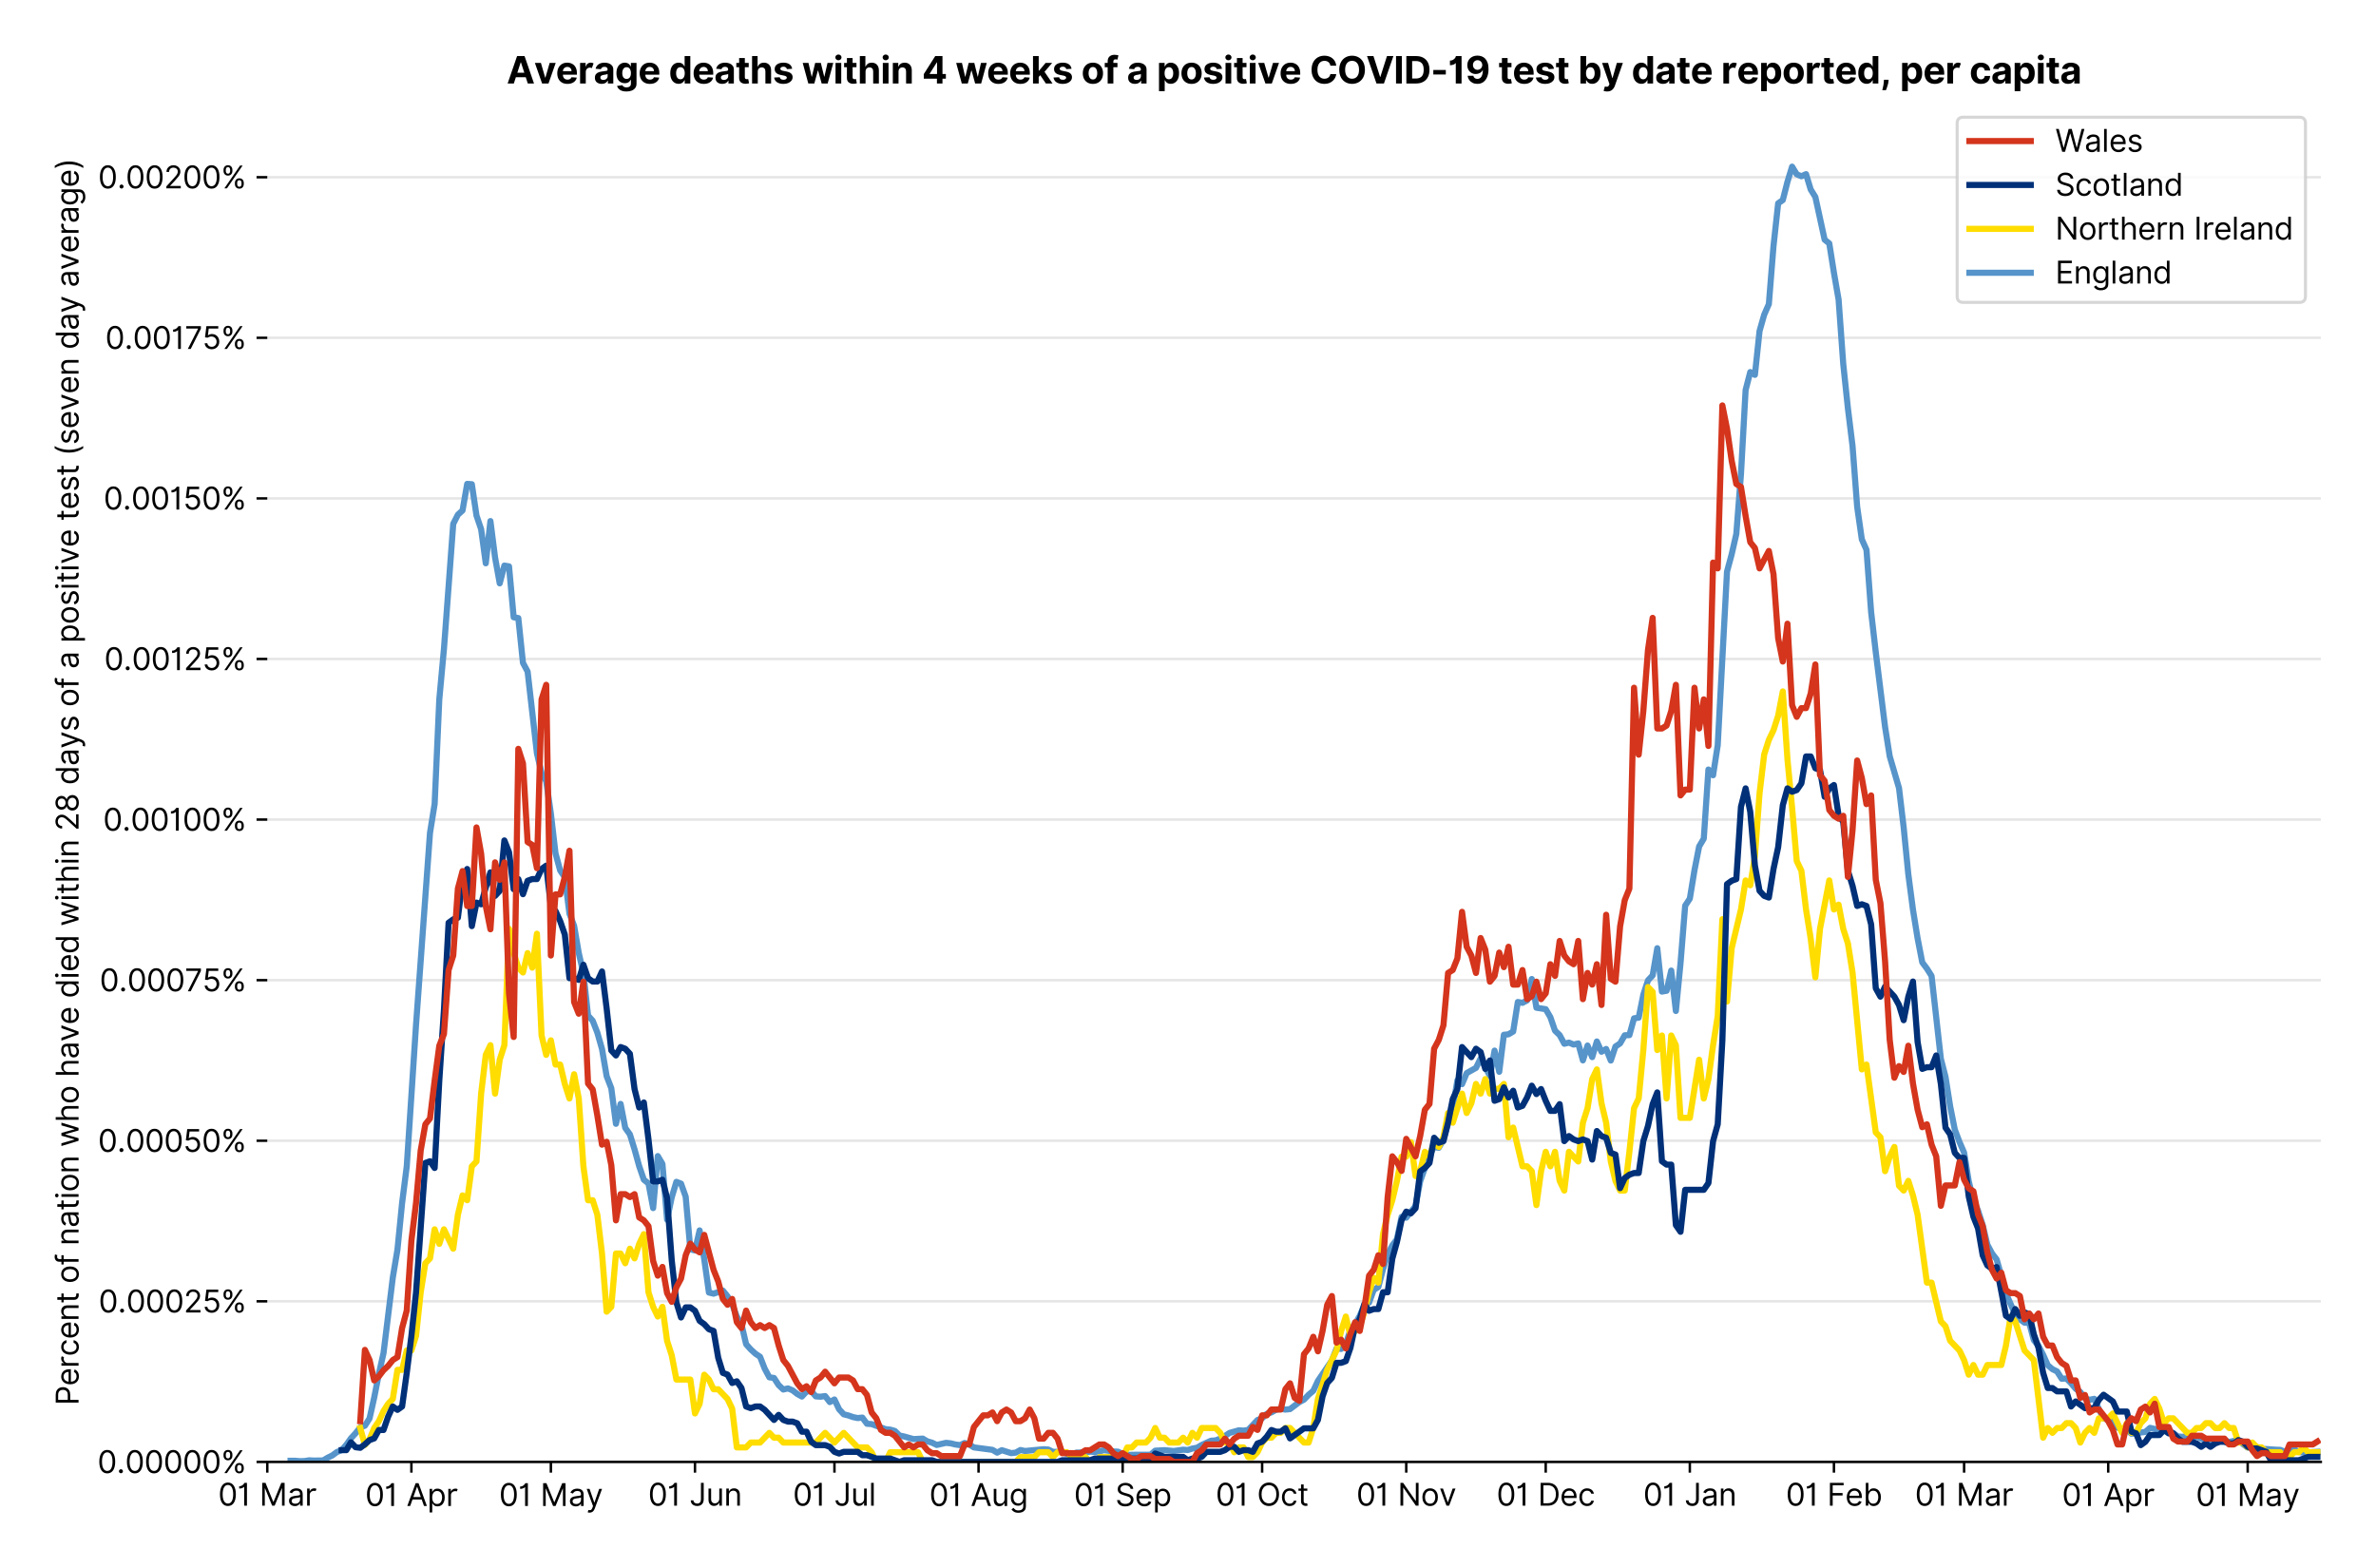 <?xml version="1.0" encoding="utf-8" standalone="no"?>
<!DOCTYPE svg PUBLIC "-//W3C//DTD SVG 1.1//EN"
  "http://www.w3.org/Graphics/SVG/1.1/DTD/svg11.dtd">
<svg version="1.1" viewBox="0 0 774.755 511.276" xmlns="http://www.w3.org/2000/svg" xmlns:xlink="http://www.w3.org/1999/xlink">
 <defs>
  <style type="text/css">*{stroke-linecap:butt;stroke-linejoin:round;}</style>
 </defs>
 <g id="figure_1">
  <g id="patch_1">
   <path d="M 0 511.276 
L 774.755 511.276 
L 774.755 0 
L 0 0 
z
" style="fill:#ffffff;"/>
  </g>
  <g id="axes_1">
   <g id="patch_2">
    <path d="M 87.155 476.745 
L 756.755 476.745 
L 756.755 33.225 
L 87.155 33.225 
z
" style="fill:#ffffff;"/>
   </g>
   <g id="matplotlib.axis_1">
    <g id="xtick_1">
     <g id="line2d_1">
      <defs>
       <path d="M 0 0 
L 0 3.5 
" id="m81e735dc8c" style="stroke:#000000;stroke-width:0.8;"/>
      </defs>
      <g>
       <use style="stroke:#000000;stroke-width:0.8;" x="87.155" xlink:href="#m81e735dc8c" y="476.745"/>
      </g>
     </g>
     <g id="text_1">
      <!-- 01 Mar -->
      <g transform="translate(71.118 491.018)scale(0.1 -0.1)">
       <defs>
        <path d="M 2000 -64 
Q 1230 -64 806 561 
Q 382 1186 382 2327 
Q 382 3459 809 4088 
Q 1236 4718 2000 4718 
Q 2764 4718 3191 4088 
Q 3618 3459 3618 2327 
Q 3618 1186 3194 561 
Q 2771 -64 2000 -64 
z
M 2000 436 
Q 2509 436 2791 927 
Q 3073 1418 3073 2327 
Q 3073 3234 2789 3730 
Q 2505 4227 2000 4227 
Q 1496 4227 1211 3730 
Q 927 3234 927 2327 
Q 927 1418 1210 927 
Q 1493 436 2000 436 
z
" id="Inter-Regular-30" transform="scale(0.016)"/>
        <path d="M 1973 4655 
L 1973 0 
L 1409 0 
L 1409 3836 
L 1373 3836 
Q 1341 3773 1209 3692 
Q 1077 3611 868 3551 
Q 659 3491 391 3491 
L 391 3964 
Q 661 3964 859 4061 
Q 1057 4159 1190 4291 
Q 1323 4423 1392 4529 
Q 1461 4636 1473 4655 
L 1973 4655 
z
" id="Inter-Regular-31" transform="scale(0.016)"/>
        <path id="Inter-Regular-20" transform="scale(0.016)"/>
        <path d="M 564 4655 
L 1236 4655 
L 2818 791 
L 2873 791 
L 4455 4655 
L 5127 4655 
L 5127 0 
L 4600 0 
L 4600 3536 
L 4555 3536 
L 3100 0 
L 2591 0 
L 1136 3536 
L 1091 3536 
L 1091 0 
L 564 0 
L 564 4655 
z
" id="Inter-Regular-4d" transform="scale(0.016)"/>
        <path d="M 1518 -82 
Q 1186 -82 916 44 
Q 646 170 486 410 
Q 327 650 327 991 
Q 327 1291 445 1478 
Q 564 1666 761 1773 
Q 959 1880 1199 1933 
Q 1439 1986 1682 2018 
Q 2000 2059 2199 2080 
Q 2398 2102 2490 2154 
Q 2582 2207 2582 2336 
L 2582 2355 
Q 2582 2691 2399 2877 
Q 2216 3064 1846 3064 
Q 1461 3064 1243 2895 
Q 1025 2727 936 2536 
L 427 2718 
Q 564 3036 792 3214 
Q 1021 3393 1292 3464 
Q 1564 3536 1827 3536 
Q 1996 3536 2215 3496 
Q 2434 3457 2640 3334 
Q 2846 3211 2982 2963 
Q 3118 2716 3118 2300 
L 3118 0 
L 2582 0 
L 2582 473 
L 2555 473 
Q 2500 359 2373 229 
Q 2246 100 2034 9 
Q 1823 -82 1518 -82 
z
M 1600 400 
Q 1918 400 2137 525 
Q 2357 650 2469 847 
Q 2582 1045 2582 1264 
L 2582 1755 
Q 2548 1714 2433 1681 
Q 2318 1648 2169 1624 
Q 2021 1600 1881 1583 
Q 1741 1566 1655 1555 
Q 1446 1527 1265 1467 
Q 1084 1407 974 1287 
Q 864 1168 864 964 
Q 864 684 1072 542 
Q 1280 400 1600 400 
z
" id="Inter-Regular-61" transform="scale(0.016)"/>
        <path d="M 491 0 
L 491 3491 
L 1009 3491 
L 1009 2964 
L 1046 2964 
Q 1139 3223 1389 3384 
Q 1639 3545 1955 3545 
Q 2100 3545 2209 3511 
Q 2318 3477 2400 3418 
L 2218 2964 
Q 2161 2993 2085 3010 
Q 2009 3027 1909 3027 
Q 1527 3027 1277 2794 
Q 1027 2561 1027 2209 
L 1027 0 
L 491 0 
z
" id="Inter-Regular-72" transform="scale(0.016)"/>
       </defs>
       <use xlink:href="#Inter-Regular-30"/>
       <use x="62.5" xlink:href="#Inter-Regular-31"/>
       <use x="106.676" xlink:href="#Inter-Regular-20"/>
       <use x="134.801" xlink:href="#Inter-Regular-4d"/>
       <use x="225.994" xlink:href="#Inter-Regular-61"/>
       <use x="282.386" xlink:href="#Inter-Regular-72"/>
      </g>
     </g>
    </g>
    <g id="xtick_2">
     <g id="line2d_2">
      <g>
       <use style="stroke:#000000;stroke-width:0.8;" x="134.147" xlink:href="#m81e735dc8c" y="476.745"/>
      </g>
     </g>
     <g id="text_2">
      <!-- 01 Apr -->
      <g transform="translate(119.061 491.117)scale(0.1 -0.1)">
       <defs>
        <path d="M 755 0 
L 164 0 
L 1873 4655 
L 2455 4655 
L 4164 0 
L 3573 0 
L 3105 1318 
L 1223 1318 
L 755 0 
z
M 1400 1818 
L 2927 1818 
L 2182 3918 
L 2146 3918 
L 1400 1818 
z
" id="Inter-Regular-41" transform="scale(0.016)"/>
        <path d="M 491 -1309 
L 491 3491 
L 1009 3491 
L 1009 2936 
L 1073 2936 
Q 1132 3027 1237 3169 
Q 1343 3311 1542 3423 
Q 1741 3536 2082 3536 
Q 2523 3536 2859 3315 
Q 3196 3095 3384 2690 
Q 3573 2286 3573 1736 
Q 3573 1182 3384 776 
Q 3196 370 2861 148 
Q 2527 -73 2091 -73 
Q 1755 -73 1552 39 
Q 1350 152 1241 296 
Q 1132 441 1073 536 
L 1027 536 
L 1027 -1309 
L 491 -1309 
z
M 1018 1745 
Q 1018 1152 1276 780 
Q 1534 409 2018 409 
Q 2355 409 2581 587 
Q 2807 766 2921 1069 
Q 3036 1373 3036 1745 
Q 3036 2114 2923 2410 
Q 2811 2707 2585 2881 
Q 2359 3055 2018 3055 
Q 1527 3055 1272 2693 
Q 1018 2332 1018 1745 
z
" id="Inter-Regular-70" transform="scale(0.016)"/>
       </defs>
       <use xlink:href="#Inter-Regular-30"/>
       <use x="62.5" xlink:href="#Inter-Regular-31"/>
       <use x="106.676" xlink:href="#Inter-Regular-20"/>
       <use x="134.801" xlink:href="#Inter-Regular-41"/>
       <use x="202.415" xlink:href="#Inter-Regular-70"/>
       <use x="263.352" xlink:href="#Inter-Regular-72"/>
      </g>
     </g>
    </g>
    <g id="xtick_3">
     <g id="line2d_3">
      <g>
       <use style="stroke:#000000;stroke-width:0.8;" x="179.623" xlink:href="#m81e735dc8c" y="476.745"/>
      </g>
     </g>
     <g id="text_3">
      <!-- 01 May -->
      <g transform="translate(162.719 491.117)scale(0.1 -0.1)">
       <defs>
        <path d="M 818 -1355 
Q 682 -1355 575 -1333 
Q 468 -1311 427 -1291 
L 564 -818 
Q 857 -893 1053 -814 
Q 1250 -736 1391 -345 
L 1509 -18 
L 218 3491 
L 800 3491 
L 1764 709 
L 1800 709 
L 2764 3491 
L 3346 3491 
L 1846 -564 
Q 1550 -1355 818 -1355 
z
" id="Inter-Regular-79" transform="scale(0.016)"/>
       </defs>
       <use xlink:href="#Inter-Regular-30"/>
       <use x="62.5" xlink:href="#Inter-Regular-31"/>
       <use x="106.676" xlink:href="#Inter-Regular-20"/>
       <use x="134.801" xlink:href="#Inter-Regular-4d"/>
       <use x="225.994" xlink:href="#Inter-Regular-61"/>
       <use x="282.386" xlink:href="#Inter-Regular-79"/>
      </g>
     </g>
    </g>
    <g id="xtick_4">
     <g id="line2d_4">
      <g>
       <use style="stroke:#000000;stroke-width:0.8;" x="226.615" xlink:href="#m81e735dc8c" y="476.745"/>
      </g>
     </g>
     <g id="text_4">
      <!-- 01 Jun -->
      <g transform="translate(211.33 491.018)scale(0.1 -0.1)">
       <defs>
        <path d="M 2346 4655 
L 2909 4655 
L 2909 1327 
Q 2909 657 2549 296 
Q 2189 -64 1582 -64 
Q 1200 -64 902 76 
Q 605 216 434 475 
Q 264 734 264 1091 
L 818 1091 
Q 818 795 1034 615 
Q 1250 436 1582 436 
Q 1948 436 2147 664 
Q 2346 893 2346 1327 
L 2346 4655 
z
" id="Inter-Regular-4a" transform="scale(0.016)"/>
        <path d="M 2691 1427 
L 2691 3491 
L 3227 3491 
L 3227 0 
L 2691 0 
L 2691 591 
L 2655 591 
Q 2532 325 2273 140 
Q 2014 -45 1618 -45 
Q 1127 -45 809 280 
Q 491 605 491 1273 
L 491 3491 
L 1027 3491 
L 1027 1309 
Q 1027 927 1242 700 
Q 1457 473 1791 473 
Q 1991 473 2199 575 
Q 2407 677 2549 888 
Q 2691 1100 2691 1427 
z
" id="Inter-Regular-75" transform="scale(0.016)"/>
        <path d="M 1027 2100 
L 1027 0 
L 491 0 
L 491 3491 
L 1009 3491 
L 1009 2945 
L 1055 2945 
Q 1177 3211 1427 3373 
Q 1677 3536 2073 3536 
Q 2602 3536 2928 3211 
Q 3255 2886 3255 2218 
L 3255 0 
L 2718 0 
L 2718 2182 
Q 2718 2593 2504 2824 
Q 2291 3055 1918 3055 
Q 1534 3055 1280 2806 
Q 1027 2557 1027 2100 
z
" id="Inter-Regular-6e" transform="scale(0.016)"/>
       </defs>
       <use xlink:href="#Inter-Regular-30"/>
       <use x="62.5" xlink:href="#Inter-Regular-31"/>
       <use x="106.676" xlink:href="#Inter-Regular-20"/>
       <use x="134.801" xlink:href="#Inter-Regular-4a"/>
       <use x="189.063" xlink:href="#Inter-Regular-75"/>
       <use x="247.159" xlink:href="#Inter-Regular-6e"/>
      </g>
     </g>
    </g>
    <g id="xtick_5">
     <g id="line2d_5">
      <g>
       <use style="stroke:#000000;stroke-width:0.8;" x="272.091" xlink:href="#m81e735dc8c" y="476.745"/>
      </g>
     </g>
     <g id="text_5">
      <!-- 01 Jul -->
      <g transform="translate(258.547 491.018)scale(0.1 -0.1)">
       <defs>
        <path d="M 1027 4655 
L 1027 0 
L 491 0 
L 491 4655 
L 1027 4655 
z
" id="Inter-Regular-6c" transform="scale(0.016)"/>
       </defs>
       <use xlink:href="#Inter-Regular-30"/>
       <use x="62.5" xlink:href="#Inter-Regular-31"/>
       <use x="106.676" xlink:href="#Inter-Regular-20"/>
       <use x="134.801" xlink:href="#Inter-Regular-4a"/>
       <use x="189.063" xlink:href="#Inter-Regular-75"/>
       <use x="247.159" xlink:href="#Inter-Regular-6c"/>
      </g>
     </g>
    </g>
    <g id="xtick_6">
     <g id="line2d_6">
      <g>
       <use style="stroke:#000000;stroke-width:0.8;" x="319.082" xlink:href="#m81e735dc8c" y="476.745"/>
      </g>
     </g>
     <g id="text_6">
      <!-- 01 Aug -->
      <g transform="translate(303.011 491.117)scale(0.1 -0.1)">
       <defs>
        <path d="M 1900 -1382 
Q 1316 -1382 976 -1169 
Q 636 -957 473 -682 
L 900 -382 
Q 973 -477 1084 -601 
Q 1196 -725 1390 -817 
Q 1584 -909 1900 -909 
Q 2323 -909 2598 -704 
Q 2873 -500 2873 -64 
L 2873 645 
L 2827 645 
Q 2768 550 2660 410 
Q 2552 270 2351 162 
Q 2150 55 1809 55 
Q 1386 55 1051 255 
Q 716 455 521 836 
Q 327 1218 327 1764 
Q 327 2300 516 2699 
Q 705 3098 1041 3317 
Q 1377 3536 1818 3536 
Q 2159 3536 2360 3423 
Q 2561 3311 2669 3169 
Q 2777 3027 2836 2936 
L 2891 2936 
L 2891 3491 
L 3409 3491 
L 3409 -100 
Q 3409 -550 3205 -833 
Q 3002 -1116 2660 -1249 
Q 2318 -1382 1900 -1382 
z
M 1882 536 
Q 2366 536 2624 864 
Q 2882 1193 2882 1773 
Q 2882 2339 2627 2697 
Q 2373 3055 1882 3055 
Q 1541 3055 1315 2882 
Q 1089 2709 976 2418 
Q 864 2127 864 1773 
Q 864 1227 1120 881 
Q 1377 536 1882 536 
z
" id="Inter-Regular-67" transform="scale(0.016)"/>
       </defs>
       <use xlink:href="#Inter-Regular-30"/>
       <use x="62.5" xlink:href="#Inter-Regular-31"/>
       <use x="106.676" xlink:href="#Inter-Regular-20"/>
       <use x="134.801" xlink:href="#Inter-Regular-41"/>
       <use x="202.415" xlink:href="#Inter-Regular-75"/>
       <use x="260.511" xlink:href="#Inter-Regular-67"/>
      </g>
     </g>
    </g>
    <g id="xtick_7">
     <g id="line2d_7">
      <g>
       <use style="stroke:#000000;stroke-width:0.8;" x="366.074" xlink:href="#m81e735dc8c" y="476.745"/>
      </g>
     </g>
     <g id="text_7">
      <!-- 01 Sep -->
      <g transform="translate(350.187 491.117)scale(0.1 -0.1)">
       <defs>
        <path d="M 3109 3491 
Q 3068 3836 2777 4027 
Q 2486 4218 2064 4218 
Q 1600 4218 1318 3999 
Q 1036 3780 1036 3445 
Q 1036 3195 1189 3042 
Q 1343 2889 1553 2803 
Q 1764 2718 1936 2673 
L 2409 2545 
Q 2591 2498 2815 2414 
Q 3039 2330 3244 2185 
Q 3450 2041 3584 1816 
Q 3718 1591 3718 1264 
Q 3718 886 3521 581 
Q 3325 277 2949 97 
Q 2573 -82 2036 -82 
Q 1286 -82 845 272 
Q 405 627 364 1200 
L 946 1200 
Q 968 936 1124 764 
Q 1280 593 1519 510 
Q 1759 427 2036 427 
Q 2359 427 2616 533 
Q 2873 639 3023 828 
Q 3173 1018 3173 1273 
Q 3173 1505 3043 1650 
Q 2914 1795 2702 1886 
Q 2491 1977 2246 2045 
L 1673 2209 
Q 1127 2366 809 2657 
Q 491 2948 491 3418 
Q 491 3809 703 4101 
Q 916 4393 1276 4555 
Q 1636 4718 2082 4718 
Q 2532 4718 2882 4558 
Q 3232 4398 3437 4120 
Q 3643 3843 3655 3491 
L 3109 3491 
z
" id="Inter-Regular-53" transform="scale(0.016)"/>
        <path d="M 1955 -73 
Q 1450 -73 1085 151 
Q 721 375 524 778 
Q 327 1182 327 1718 
Q 327 2255 524 2665 
Q 721 3075 1074 3305 
Q 1427 3536 1900 3536 
Q 2173 3536 2439 3445 
Q 2705 3355 2923 3151 
Q 3141 2948 3270 2614 
Q 3400 2280 3400 1791 
L 3400 1564 
L 866 1564 
Q 884 1005 1183 707 
Q 1482 409 1955 409 
Q 2271 409 2498 545 
Q 2725 682 2827 955 
L 3346 809 
Q 3223 414 2854 170 
Q 2486 -73 1955 -73 
z
M 866 2027 
L 2855 2027 
Q 2855 2470 2595 2762 
Q 2336 3055 1900 3055 
Q 1593 3055 1368 2911 
Q 1143 2768 1013 2533 
Q 884 2298 866 2027 
z
" id="Inter-Regular-65" transform="scale(0.016)"/>
       </defs>
       <use xlink:href="#Inter-Regular-30"/>
       <use x="62.5" xlink:href="#Inter-Regular-31"/>
       <use x="106.676" xlink:href="#Inter-Regular-20"/>
       <use x="134.801" xlink:href="#Inter-Regular-53"/>
       <use x="198.58" xlink:href="#Inter-Regular-65"/>
       <use x="256.818" xlink:href="#Inter-Regular-70"/>
      </g>
     </g>
    </g>
    <g id="xtick_8">
     <g id="line2d_8">
      <g>
       <use style="stroke:#000000;stroke-width:0.8;" x="411.55" xlink:href="#m81e735dc8c" y="476.745"/>
      </g>
     </g>
     <g id="text_8">
      <!-- 01 Oct -->
      <g transform="translate(396.394 491.018)scale(0.1 -0.1)">
       <defs>
        <path d="M 4491 2327 
Q 4491 1591 4225 1054 
Q 3959 518 3495 227 
Q 3032 -64 2436 -64 
Q 1841 -64 1377 227 
Q 914 518 648 1054 
Q 382 1591 382 2327 
Q 382 3064 648 3600 
Q 914 4136 1377 4427 
Q 1841 4718 2436 4718 
Q 3032 4718 3495 4427 
Q 3959 4136 4225 3600 
Q 4491 3064 4491 2327 
z
M 3946 2327 
Q 3946 2932 3744 3348 
Q 3543 3764 3201 3977 
Q 2859 4191 2436 4191 
Q 2014 4191 1672 3977 
Q 1330 3764 1128 3348 
Q 927 2932 927 2327 
Q 927 1723 1128 1307 
Q 1330 891 1672 677 
Q 2014 464 2436 464 
Q 2859 464 3201 677 
Q 3543 891 3744 1307 
Q 3946 1723 3946 2327 
z
" id="Inter-Regular-4f" transform="scale(0.016)"/>
        <path d="M 1909 -73 
Q 1418 -73 1063 159 
Q 709 391 518 798 
Q 327 1205 327 1727 
Q 327 2259 524 2667 
Q 721 3075 1074 3305 
Q 1427 3536 1900 3536 
Q 2268 3536 2563 3400 
Q 2859 3264 3047 3018 
Q 3236 2773 3282 2445 
L 2746 2445 
Q 2684 2684 2474 2869 
Q 2264 3055 1909 3055 
Q 1439 3055 1151 2697 
Q 864 2339 864 1745 
Q 864 1139 1148 774 
Q 1432 409 1909 409 
Q 2223 409 2447 570 
Q 2671 732 2746 1018 
L 3282 1018 
Q 3236 709 3058 462 
Q 2880 216 2588 71 
Q 2296 -73 1909 -73 
z
" id="Inter-Regular-63" transform="scale(0.016)"/>
        <path d="M 2009 3491 
L 2009 3036 
L 1264 3036 
L 1264 1000 
Q 1264 773 1331 660 
Q 1398 548 1503 510 
Q 1609 473 1727 473 
Q 1816 473 1873 483 
Q 1930 493 1964 500 
L 2073 18 
Q 2018 -2 1920 -23 
Q 1823 -45 1673 -45 
Q 1446 -45 1228 52 
Q 1011 150 869 350 
Q 727 550 727 855 
L 727 3036 
L 200 3036 
L 200 3491 
L 727 3491 
L 727 4327 
L 1264 4327 
L 1264 3491 
L 2009 3491 
z
" id="Inter-Regular-74" transform="scale(0.016)"/>
       </defs>
       <use xlink:href="#Inter-Regular-30"/>
       <use x="62.5" xlink:href="#Inter-Regular-31"/>
       <use x="106.676" xlink:href="#Inter-Regular-20"/>
       <use x="134.801" xlink:href="#Inter-Regular-4f"/>
       <use x="210.938" xlink:href="#Inter-Regular-63"/>
       <use x="266.761" xlink:href="#Inter-Regular-74"/>
      </g>
     </g>
    </g>
    <g id="xtick_9">
     <g id="line2d_9">
      <g>
       <use style="stroke:#000000;stroke-width:0.8;" x="458.542" xlink:href="#m81e735dc8c" y="476.745"/>
      </g>
     </g>
     <g id="text_9">
      <!-- 01 Nov -->
      <g transform="translate(442.271 491.018)scale(0.1 -0.1)">
       <defs>
        <path d="M 4255 4655 
L 4255 0 
L 3709 0 
L 1173 3655 
L 1127 3655 
L 1127 0 
L 564 0 
L 564 4655 
L 1109 4655 
L 3655 991 
L 3700 991 
L 3700 4655 
L 4255 4655 
z
" id="Inter-Regular-4e" transform="scale(0.016)"/>
        <path d="M 1909 -73 
Q 1436 -73 1080 152 
Q 725 377 526 781 
Q 327 1186 327 1727 
Q 327 2273 526 2679 
Q 725 3086 1080 3311 
Q 1436 3536 1909 3536 
Q 2382 3536 2737 3311 
Q 3093 3086 3292 2679 
Q 3491 2273 3491 1727 
Q 3491 1186 3292 781 
Q 3093 377 2737 152 
Q 2382 -73 1909 -73 
z
M 1909 409 
Q 2268 409 2500 593 
Q 2732 777 2843 1077 
Q 2955 1377 2955 1727 
Q 2955 2077 2843 2379 
Q 2732 2682 2500 2868 
Q 2268 3055 1909 3055 
Q 1550 3055 1318 2868 
Q 1086 2682 975 2379 
Q 864 2077 864 1727 
Q 864 1377 975 1077 
Q 1086 777 1318 593 
Q 1550 409 1909 409 
z
" id="Inter-Regular-6f" transform="scale(0.016)"/>
        <path d="M 3346 3491 
L 2055 0 
L 1509 0 
L 218 3491 
L 800 3491 
L 1764 709 
L 1800 709 
L 2764 3491 
L 3346 3491 
z
" id="Inter-Regular-76" transform="scale(0.016)"/>
       </defs>
       <use xlink:href="#Inter-Regular-30"/>
       <use x="62.5" xlink:href="#Inter-Regular-31"/>
       <use x="106.676" xlink:href="#Inter-Regular-20"/>
       <use x="134.801" xlink:href="#Inter-Regular-4e"/>
       <use x="210.085" xlink:href="#Inter-Regular-6f"/>
       <use x="269.744" xlink:href="#Inter-Regular-76"/>
      </g>
     </g>
    </g>
    <g id="xtick_10">
     <g id="line2d_10">
      <g>
       <use style="stroke:#000000;stroke-width:0.8;" x="504.018" xlink:href="#m81e735dc8c" y="476.745"/>
      </g>
     </g>
     <g id="text_10">
      <!-- 01 Dec -->
      <g transform="translate(487.982 491.018)scale(0.1 -0.1)">
       <defs>
        <path d="M 2000 0 
L 564 0 
L 564 4655 
L 2064 4655 
Q 2741 4655 3223 4376 
Q 3705 4098 3961 3578 
Q 4218 3059 4218 2336 
Q 4218 1609 3959 1085 
Q 3700 561 3204 280 
Q 2709 0 2000 0 
z
M 1127 500 
L 1964 500 
Q 2830 500 3251 992 
Q 3673 1484 3673 2336 
Q 3673 3182 3259 3668 
Q 2846 4155 2027 4155 
L 1127 4155 
L 1127 500 
z
" id="Inter-Regular-44" transform="scale(0.016)"/>
       </defs>
       <use xlink:href="#Inter-Regular-30"/>
       <use x="62.5" xlink:href="#Inter-Regular-31"/>
       <use x="106.676" xlink:href="#Inter-Regular-20"/>
       <use x="134.801" xlink:href="#Inter-Regular-44"/>
       <use x="206.676" xlink:href="#Inter-Regular-65"/>
       <use x="264.915" xlink:href="#Inter-Regular-63"/>
      </g>
     </g>
    </g>
    <g id="xtick_11">
     <g id="line2d_11">
      <g>
       <use style="stroke:#000000;stroke-width:0.8;" x="551.01" xlink:href="#m81e735dc8c" y="476.745"/>
      </g>
     </g>
     <g id="text_11">
      <!-- 01 Jan -->
      <g transform="translate(535.811 491.018)scale(0.1 -0.1)">
       <use xlink:href="#Inter-Regular-30"/>
       <use x="62.5" xlink:href="#Inter-Regular-31"/>
       <use x="106.676" xlink:href="#Inter-Regular-20"/>
       <use x="134.801" xlink:href="#Inter-Regular-4a"/>
       <use x="189.063" xlink:href="#Inter-Regular-61"/>
       <use x="245.455" xlink:href="#Inter-Regular-6e"/>
      </g>
     </g>
    </g>
    <g id="xtick_12">
     <g id="line2d_12">
      <g>
       <use style="stroke:#000000;stroke-width:0.8;" x="598.002" xlink:href="#m81e735dc8c" y="476.745"/>
      </g>
     </g>
     <g id="text_12">
      <!-- 01 Feb -->
      <g transform="translate(582.313 491.018)scale(0.1 -0.1)">
       <defs>
        <path d="M 564 0 
L 564 4655 
L 3355 4655 
L 3355 4155 
L 1127 4155 
L 1127 2582 
L 3146 2582 
L 3146 2082 
L 1127 2082 
L 1127 0 
L 564 0 
z
" id="Inter-Regular-46" transform="scale(0.016)"/>
        <path d="M 564 0 
L 564 4655 
L 1100 4655 
L 1100 2936 
L 1146 2936 
Q 1205 3027 1310 3169 
Q 1416 3311 1615 3423 
Q 1814 3536 2155 3536 
Q 2596 3536 2932 3315 
Q 3268 3095 3457 2690 
Q 3646 2286 3646 1736 
Q 3646 1182 3457 776 
Q 3268 370 2934 148 
Q 2600 -73 2164 -73 
Q 1827 -73 1625 39 
Q 1423 152 1314 296 
Q 1205 441 1146 536 
L 1082 536 
L 1082 0 
L 564 0 
z
M 1091 1745 
Q 1091 1152 1349 780 
Q 1607 409 2091 409 
Q 2427 409 2653 587 
Q 2880 766 2994 1069 
Q 3109 1373 3109 1745 
Q 3109 2114 2996 2410 
Q 2884 2707 2658 2881 
Q 2432 3055 2091 3055 
Q 1600 3055 1345 2693 
Q 1091 2332 1091 1745 
z
" id="Inter-Regular-62" transform="scale(0.016)"/>
       </defs>
       <use xlink:href="#Inter-Regular-30"/>
       <use x="62.5" xlink:href="#Inter-Regular-31"/>
       <use x="106.676" xlink:href="#Inter-Regular-20"/>
       <use x="134.801" xlink:href="#Inter-Regular-46"/>
       <use x="193.466" xlink:href="#Inter-Regular-65"/>
       <use x="251.705" xlink:href="#Inter-Regular-62"/>
      </g>
     </g>
    </g>
    <g id="xtick_13">
     <g id="line2d_13">
      <g>
       <use style="stroke:#000000;stroke-width:0.8;" x="640.446" xlink:href="#m81e735dc8c" y="476.745"/>
      </g>
     </g>
     <g id="text_13">
      <!-- 01 Mar -->
      <g transform="translate(624.41 491.018)scale(0.1 -0.1)">
       <use xlink:href="#Inter-Regular-30"/>
       <use x="62.5" xlink:href="#Inter-Regular-31"/>
       <use x="106.676" xlink:href="#Inter-Regular-20"/>
       <use x="134.801" xlink:href="#Inter-Regular-4d"/>
       <use x="225.994" xlink:href="#Inter-Regular-61"/>
       <use x="282.386" xlink:href="#Inter-Regular-72"/>
      </g>
     </g>
    </g>
    <g id="xtick_14">
     <g id="line2d_14">
      <g>
       <use style="stroke:#000000;stroke-width:0.8;" x="687.438" xlink:href="#m81e735dc8c" y="476.745"/>
      </g>
     </g>
     <g id="text_14">
      <!-- 01 Apr -->
      <g transform="translate(672.353 491.117)scale(0.1 -0.1)">
       <use xlink:href="#Inter-Regular-30"/>
       <use x="62.5" xlink:href="#Inter-Regular-31"/>
       <use x="106.676" xlink:href="#Inter-Regular-20"/>
       <use x="134.801" xlink:href="#Inter-Regular-41"/>
       <use x="202.415" xlink:href="#Inter-Regular-70"/>
       <use x="263.352" xlink:href="#Inter-Regular-72"/>
      </g>
     </g>
    </g>
    <g id="xtick_15">
     <g id="line2d_15">
      <g>
       <use style="stroke:#000000;stroke-width:0.8;" x="732.914" xlink:href="#m81e735dc8c" y="476.745"/>
      </g>
     </g>
     <g id="text_15">
      <!-- 01 May -->
      <g transform="translate(716.011 491.117)scale(0.1 -0.1)">
       <use xlink:href="#Inter-Regular-30"/>
       <use x="62.5" xlink:href="#Inter-Regular-31"/>
       <use x="106.676" xlink:href="#Inter-Regular-20"/>
       <use x="134.801" xlink:href="#Inter-Regular-4d"/>
       <use x="225.994" xlink:href="#Inter-Regular-61"/>
       <use x="282.386" xlink:href="#Inter-Regular-79"/>
      </g>
     </g>
    </g>
   </g>
   <g id="matplotlib.axis_2">
    <g id="ytick_1">
     <g id="line2d_16">
      <path clip-path="url(#p363b2a4c15)" d="M 87.155 476.745 
L 756.755 476.745 
" style="fill:none;stroke:#e5e5e5;stroke-linecap:square;stroke-width:0.8;"/>
     </g>
     <g id="line2d_17">
      <defs>
       <path d="M 0 0 
L -3.5 0 
" id="m9b485259bd" style="stroke:#000000;stroke-width:0.8;"/>
      </defs>
      <g>
       <use style="stroke:#000000;stroke-width:0.8;" x="87.155" xlink:href="#m9b485259bd" y="476.745"/>
      </g>
     </g>
     <g id="text_16">
      <!-- 0.00000% -->
      <g transform="translate(31.773 480.382)scale(0.1 -0.1)">
       <defs>
        <path d="M 882 -36 
Q 714 -36 593 84 
Q 473 205 473 373 
Q 473 541 593 661 
Q 714 782 882 782 
Q 1050 782 1170 661 
Q 1291 541 1291 373 
Q 1291 205 1170 84 
Q 1050 -36 882 -36 
z
" id="Inter-Regular-2e" transform="scale(0.016)"/>
        <path d="M 2855 873 
L 2855 1118 
Q 2855 1373 2960 1585 
Q 3066 1798 3269 1926 
Q 3473 2055 3764 2055 
Q 4059 2055 4259 1926 
Q 4459 1798 4561 1585 
Q 4664 1373 4664 1118 
L 4664 873 
Q 4664 618 4560 405 
Q 4457 193 4256 64 
Q 4055 -64 3764 -64 
Q 3468 -64 3266 64 
Q 3064 193 2959 405 
Q 2855 618 2855 873 
z
M 536 3536 
L 536 3782 
Q 536 4036 642 4248 
Q 748 4461 951 4589 
Q 1155 4718 1446 4718 
Q 1741 4718 1941 4589 
Q 2141 4461 2243 4248 
Q 2346 4036 2346 3782 
L 2346 3536 
Q 2346 3282 2242 3069 
Q 2139 2857 1937 2728 
Q 1736 2600 1446 2600 
Q 1150 2600 948 2728 
Q 746 2857 641 3069 
Q 536 3282 536 3536 
z
M 709 0 
L 3909 4655 
L 4427 4655 
L 1227 0 
L 709 0 
z
M 3318 1118 
L 3318 873 
Q 3318 661 3418 494 
Q 3518 327 3764 327 
Q 4002 327 4101 494 
Q 4200 661 4200 873 
L 4200 1118 
Q 4200 1330 4104 1497 
Q 4009 1664 3764 1664 
Q 3525 1664 3421 1497 
Q 3318 1330 3318 1118 
z
M 1000 3782 
L 1000 3536 
Q 1000 3325 1100 3158 
Q 1200 2991 1446 2991 
Q 1684 2991 1783 3158 
Q 1882 3325 1882 3536 
L 1882 3782 
Q 1882 3993 1786 4160 
Q 1691 4327 1446 4327 
Q 1207 4327 1103 4160 
Q 1000 3993 1000 3782 
z
" id="Inter-Regular-25" transform="scale(0.016)"/>
       </defs>
       <use xlink:href="#Inter-Regular-30"/>
       <use x="62.5" xlink:href="#Inter-Regular-2e"/>
       <use x="90.057" xlink:href="#Inter-Regular-30"/>
       <use x="152.557" xlink:href="#Inter-Regular-30"/>
       <use x="215.057" xlink:href="#Inter-Regular-30"/>
       <use x="277.557" xlink:href="#Inter-Regular-30"/>
       <use x="340.057" xlink:href="#Inter-Regular-30"/>
       <use x="402.557" xlink:href="#Inter-Regular-25"/>
      </g>
     </g>
    </g>
    <g id="ytick_2">
     <g id="line2d_18">
      <path clip-path="url(#p363b2a4c15)" d="M 87.155 424.376 
L 756.755 424.376 
" style="fill:none;stroke:#e5e5e5;stroke-linecap:square;stroke-width:0.8;"/>
     </g>
     <g id="line2d_19">
      <g>
       <use style="stroke:#000000;stroke-width:0.8;" x="87.155" xlink:href="#m9b485259bd" y="424.376"/>
      </g>
     </g>
     <g id="text_17">
      <!-- 0.00025% -->
      <g transform="translate(32.142 428.013)scale(0.1 -0.1)">
       <defs>
        <path d="M 482 0 
L 482 409 
L 2018 2091 
Q 2289 2386 2464 2605 
Q 2639 2825 2724 3019 
Q 2809 3214 2809 3427 
Q 2809 3795 2553 4011 
Q 2298 4227 1918 4227 
Q 1514 4227 1275 3985 
Q 1036 3743 1036 3345 
L 500 3345 
Q 500 3755 688 4064 
Q 877 4373 1203 4545 
Q 1530 4718 1936 4718 
Q 2346 4718 2661 4545 
Q 2977 4373 3156 4079 
Q 3336 3786 3336 3427 
Q 3336 3170 3244 2926 
Q 3152 2682 2926 2383 
Q 2700 2084 2300 1655 
L 1255 536 
L 1255 500 
L 3418 500 
L 3418 0 
L 482 0 
z
" id="Inter-Regular-32" transform="scale(0.016)"/>
        <path d="M 1936 -64 
Q 1536 -64 1216 95 
Q 896 255 702 532 
Q 509 809 491 1164 
L 1036 1164 
Q 1068 848 1324 642 
Q 1580 436 1936 436 
Q 2223 436 2447 570 
Q 2671 705 2799 940 
Q 2927 1175 2927 1473 
Q 2927 1777 2794 2017 
Q 2661 2257 2429 2395 
Q 2198 2534 1900 2536 
Q 1686 2539 1461 2472 
Q 1236 2405 1091 2300 
L 564 2364 
L 846 4655 
L 3264 4655 
L 3264 4155 
L 1318 4155 
L 1155 2782 
L 1182 2782 
Q 1325 2895 1541 2970 
Q 1757 3045 1991 3045 
Q 2418 3045 2753 2842 
Q 3089 2639 3281 2286 
Q 3473 1934 3473 1482 
Q 3473 1036 3274 687 
Q 3075 339 2727 137 
Q 2380 -64 1936 -64 
z
" id="Inter-Regular-35" transform="scale(0.016)"/>
       </defs>
       <use xlink:href="#Inter-Regular-30"/>
       <use x="62.5" xlink:href="#Inter-Regular-2e"/>
       <use x="90.057" xlink:href="#Inter-Regular-30"/>
       <use x="152.557" xlink:href="#Inter-Regular-30"/>
       <use x="215.057" xlink:href="#Inter-Regular-30"/>
       <use x="277.557" xlink:href="#Inter-Regular-32"/>
       <use x="338.068" xlink:href="#Inter-Regular-35"/>
       <use x="398.864" xlink:href="#Inter-Regular-25"/>
      </g>
     </g>
    </g>
    <g id="ytick_3">
     <g id="line2d_20">
      <path clip-path="url(#p363b2a4c15)" d="M 87.155 372.007 
L 756.755 372.007 
" style="fill:none;stroke:#e5e5e5;stroke-linecap:square;stroke-width:0.8;"/>
     </g>
     <g id="line2d_21">
      <g>
       <use style="stroke:#000000;stroke-width:0.8;" x="87.155" xlink:href="#m9b485259bd" y="372.007"/>
      </g>
     </g>
     <g id="text_18">
      <!-- 0.00050% -->
      <g transform="translate(31.944 375.643)scale(0.1 -0.1)">
       <use xlink:href="#Inter-Regular-30"/>
       <use x="62.5" xlink:href="#Inter-Regular-2e"/>
       <use x="90.057" xlink:href="#Inter-Regular-30"/>
       <use x="152.557" xlink:href="#Inter-Regular-30"/>
       <use x="215.057" xlink:href="#Inter-Regular-30"/>
       <use x="277.557" xlink:href="#Inter-Regular-35"/>
       <use x="338.352" xlink:href="#Inter-Regular-30"/>
       <use x="400.852" xlink:href="#Inter-Regular-25"/>
      </g>
     </g>
    </g>
    <g id="ytick_4">
     <g id="line2d_22">
      <path clip-path="url(#p363b2a4c15)" d="M 87.155 319.637 
L 756.755 319.637 
" style="fill:none;stroke:#e5e5e5;stroke-linecap:square;stroke-width:0.8;"/>
     </g>
     <g id="line2d_23">
      <g>
       <use style="stroke:#000000;stroke-width:0.8;" x="87.155" xlink:href="#m9b485259bd" y="319.637"/>
      </g>
     </g>
     <g id="text_19">
      <!-- 0.00075% -->
      <g transform="translate(32.483 323.274)scale(0.1 -0.1)">
       <defs>
        <path d="M 627 0 
L 2709 4118 
L 2709 4155 
L 309 4155 
L 309 4655 
L 3291 4655 
L 3291 4127 
L 1218 0 
L 627 0 
z
" id="Inter-Regular-37" transform="scale(0.016)"/>
       </defs>
       <use xlink:href="#Inter-Regular-30"/>
       <use x="62.5" xlink:href="#Inter-Regular-2e"/>
       <use x="90.057" xlink:href="#Inter-Regular-30"/>
       <use x="152.557" xlink:href="#Inter-Regular-30"/>
       <use x="215.057" xlink:href="#Inter-Regular-30"/>
       <use x="277.557" xlink:href="#Inter-Regular-37"/>
       <use x="334.659" xlink:href="#Inter-Regular-35"/>
       <use x="395.455" xlink:href="#Inter-Regular-25"/>
      </g>
     </g>
    </g>
    <g id="ytick_5">
     <g id="line2d_24">
      <path clip-path="url(#p363b2a4c15)" d="M 87.155 267.268 
L 756.755 267.268 
" style="fill:none;stroke:#e5e5e5;stroke-linecap:square;stroke-width:0.8;"/>
     </g>
     <g id="line2d_25">
      <g>
       <use style="stroke:#000000;stroke-width:0.8;" x="87.155" xlink:href="#m9b485259bd" y="267.268"/>
      </g>
     </g>
     <g id="text_20">
      <!-- 0.00100% -->
      <g transform="translate(33.606 270.905)scale(0.1 -0.1)">
       <use xlink:href="#Inter-Regular-30"/>
       <use x="62.5" xlink:href="#Inter-Regular-2e"/>
       <use x="90.057" xlink:href="#Inter-Regular-30"/>
       <use x="152.557" xlink:href="#Inter-Regular-30"/>
       <use x="215.057" xlink:href="#Inter-Regular-31"/>
       <use x="259.233" xlink:href="#Inter-Regular-30"/>
       <use x="321.733" xlink:href="#Inter-Regular-30"/>
       <use x="384.233" xlink:href="#Inter-Regular-25"/>
      </g>
     </g>
    </g>
    <g id="ytick_6">
     <g id="line2d_26">
      <path clip-path="url(#p363b2a4c15)" d="M 87.155 214.899 
L 756.755 214.899 
" style="fill:none;stroke:#e5e5e5;stroke-linecap:square;stroke-width:0.8;"/>
     </g>
     <g id="line2d_27">
      <g>
       <use style="stroke:#000000;stroke-width:0.8;" x="87.155" xlink:href="#m9b485259bd" y="214.899"/>
      </g>
     </g>
     <g id="text_21">
      <!-- 0.00125% -->
      <g transform="translate(33.975 218.536)scale(0.1 -0.1)">
       <use xlink:href="#Inter-Regular-30"/>
       <use x="62.5" xlink:href="#Inter-Regular-2e"/>
       <use x="90.057" xlink:href="#Inter-Regular-30"/>
       <use x="152.557" xlink:href="#Inter-Regular-30"/>
       <use x="215.057" xlink:href="#Inter-Regular-31"/>
       <use x="259.233" xlink:href="#Inter-Regular-32"/>
       <use x="319.744" xlink:href="#Inter-Regular-35"/>
       <use x="380.54" xlink:href="#Inter-Regular-25"/>
      </g>
     </g>
    </g>
    <g id="ytick_7">
     <g id="line2d_28">
      <path clip-path="url(#p363b2a4c15)" d="M 87.155 162.53 
L 756.755 162.53 
" style="fill:none;stroke:#e5e5e5;stroke-linecap:square;stroke-width:0.8;"/>
     </g>
     <g id="line2d_29">
      <g>
       <use style="stroke:#000000;stroke-width:0.8;" x="87.155" xlink:href="#m9b485259bd" y="162.53"/>
      </g>
     </g>
     <g id="text_22">
      <!-- 0.00150% -->
      <g transform="translate(33.777 166.167)scale(0.1 -0.1)">
       <use xlink:href="#Inter-Regular-30"/>
       <use x="62.5" xlink:href="#Inter-Regular-2e"/>
       <use x="90.057" xlink:href="#Inter-Regular-30"/>
       <use x="152.557" xlink:href="#Inter-Regular-30"/>
       <use x="215.057" xlink:href="#Inter-Regular-31"/>
       <use x="259.233" xlink:href="#Inter-Regular-35"/>
       <use x="320.028" xlink:href="#Inter-Regular-30"/>
       <use x="382.529" xlink:href="#Inter-Regular-25"/>
      </g>
     </g>
    </g>
    <g id="ytick_8">
     <g id="line2d_30">
      <path clip-path="url(#p363b2a4c15)" d="M 87.155 110.161 
L 756.755 110.161 
" style="fill:none;stroke:#e5e5e5;stroke-linecap:square;stroke-width:0.8;"/>
     </g>
     <g id="line2d_31">
      <g>
       <use style="stroke:#000000;stroke-width:0.8;" x="87.155" xlink:href="#m9b485259bd" y="110.161"/>
      </g>
     </g>
     <g id="text_23">
      <!-- 0.00175% -->
      <g transform="translate(34.316 113.797)scale(0.1 -0.1)">
       <use xlink:href="#Inter-Regular-30"/>
       <use x="62.5" xlink:href="#Inter-Regular-2e"/>
       <use x="90.057" xlink:href="#Inter-Regular-30"/>
       <use x="152.557" xlink:href="#Inter-Regular-30"/>
       <use x="215.057" xlink:href="#Inter-Regular-31"/>
       <use x="259.233" xlink:href="#Inter-Regular-37"/>
       <use x="316.335" xlink:href="#Inter-Regular-35"/>
       <use x="377.131" xlink:href="#Inter-Regular-25"/>
      </g>
     </g>
    </g>
    <g id="ytick_9">
     <g id="line2d_32">
      <path clip-path="url(#p363b2a4c15)" d="M 87.155 57.791 
L 756.755 57.791 
" style="fill:none;stroke:#e5e5e5;stroke-linecap:square;stroke-width:0.8;"/>
     </g>
     <g id="line2d_33">
      <g>
       <use style="stroke:#000000;stroke-width:0.8;" x="87.155" xlink:href="#m9b485259bd" y="57.791"/>
      </g>
     </g>
     <g id="text_24">
      <!-- 0.00200% -->
      <g transform="translate(31.972 61.428)scale(0.1 -0.1)">
       <use xlink:href="#Inter-Regular-30"/>
       <use x="62.5" xlink:href="#Inter-Regular-2e"/>
       <use x="90.057" xlink:href="#Inter-Regular-30"/>
       <use x="152.557" xlink:href="#Inter-Regular-30"/>
       <use x="215.057" xlink:href="#Inter-Regular-32"/>
       <use x="275.568" xlink:href="#Inter-Regular-30"/>
       <use x="338.068" xlink:href="#Inter-Regular-30"/>
       <use x="400.568" xlink:href="#Inter-Regular-25"/>
      </g>
     </g>
    </g>
    <g id="text_25">
     <!-- Percent of nation who have died within 28 days of a positive test (seven day average) -->
     <g transform="translate(25.614 458.305)rotate(-90)scale(0.1 -0.1)">
      <defs>
       <path d="M 564 0 
L 564 4655 
L 2136 4655 
Q 2684 4655 3033 4458 
Q 3382 4261 3550 3927 
Q 3718 3593 3718 3182 
Q 3718 2770 3551 2434 
Q 3384 2098 3036 1899 
Q 2689 1700 2146 1700 
L 1127 1700 
L 1127 0 
L 564 0 
z
M 1127 2200 
L 2127 2200 
Q 2689 2200 2926 2482 
Q 3164 2764 3164 3182 
Q 3164 3602 2925 3878 
Q 2686 4155 2118 4155 
L 1127 4155 
L 1127 2200 
z
" id="Inter-Regular-50" transform="scale(0.016)"/>
       <path d="M 2046 3491 
L 2046 3036 
L 1264 3036 
L 1264 0 
L 727 0 
L 727 3036 
L 164 3036 
L 164 3491 
L 727 3491 
L 727 3973 
Q 727 4273 868 4473 
Q 1009 4673 1234 4773 
Q 1459 4873 1709 4873 
Q 1907 4873 2032 4841 
Q 2157 4809 2218 4782 
L 2064 4318 
Q 2023 4332 1951 4352 
Q 1880 4373 1764 4373 
Q 1498 4373 1381 4239 
Q 1264 4105 1264 3845 
L 1264 3491 
L 2046 3491 
z
" id="Inter-Regular-66" transform="scale(0.016)"/>
       <path d="M 491 0 
L 491 3491 
L 1027 3491 
L 1027 0 
L 491 0 
z
M 764 4073 
Q 607 4073 494 4179 
Q 382 4286 382 4436 
Q 382 4586 494 4693 
Q 607 4800 764 4800 
Q 921 4800 1033 4693 
Q 1146 4586 1146 4436 
Q 1146 4286 1033 4179 
Q 921 4073 764 4073 
z
" id="Inter-Regular-69" transform="scale(0.016)"/>
       <path d="M 1282 0 
L 218 3491 
L 782 3491 
L 1536 818 
L 1573 818 
L 2318 3491 
L 2891 3491 
L 3627 827 
L 3664 827 
L 4418 3491 
L 4982 3491 
L 3918 0 
L 3391 0 
L 2627 2682 
L 2573 2682 
L 1809 0 
L 1282 0 
z
" id="Inter-Regular-77" transform="scale(0.016)"/>
       <path d="M 1027 2100 
L 1027 0 
L 491 0 
L 491 4655 
L 1027 4655 
L 1027 2945 
L 1073 2945 
Q 1196 3216 1442 3376 
Q 1689 3536 2100 3536 
Q 2636 3536 2963 3213 
Q 3291 2891 3291 2218 
L 3291 0 
L 2755 0 
L 2755 2182 
Q 2755 2598 2540 2826 
Q 2325 3055 1946 3055 
Q 1548 3055 1287 2806 
Q 1027 2557 1027 2100 
z
" id="Inter-Regular-68" transform="scale(0.016)"/>
       <path d="M 1809 -73 
Q 1373 -73 1039 148 
Q 705 370 516 776 
Q 327 1182 327 1736 
Q 327 2286 516 2690 
Q 705 3095 1041 3315 
Q 1377 3536 1818 3536 
Q 2159 3536 2358 3423 
Q 2557 3311 2662 3169 
Q 2768 3027 2827 2936 
L 2873 2936 
L 2873 4655 
L 3409 4655 
L 3409 0 
L 2891 0 
L 2891 536 
L 2827 536 
Q 2768 441 2659 296 
Q 2550 152 2348 39 
Q 2146 -73 1809 -73 
z
M 1882 409 
Q 2366 409 2624 780 
Q 2882 1152 2882 1745 
Q 2882 2332 2627 2693 
Q 2373 3055 1882 3055 
Q 1541 3055 1315 2881 
Q 1089 2707 976 2410 
Q 864 2114 864 1745 
Q 864 1373 978 1069 
Q 1093 766 1319 587 
Q 1546 409 1882 409 
z
" id="Inter-Regular-64" transform="scale(0.016)"/>
       <path d="M 1973 -64 
Q 1505 -64 1147 103 
Q 789 270 589 564 
Q 389 859 391 1236 
Q 389 1532 507 1783 
Q 625 2034 830 2203 
Q 1036 2373 1291 2418 
L 1291 2445 
Q 957 2532 759 2821 
Q 561 3111 564 3482 
Q 561 3836 743 4115 
Q 925 4395 1244 4556 
Q 1564 4718 1973 4718 
Q 2377 4718 2695 4556 
Q 3014 4395 3197 4115 
Q 3380 3836 3382 3482 
Q 3380 3111 3181 2821 
Q 2982 2532 2655 2445 
L 2655 2418 
Q 2907 2373 3109 2203 
Q 3311 2034 3431 1783 
Q 3552 1532 3555 1236 
Q 3552 859 3351 564 
Q 3150 270 2794 103 
Q 2439 -64 1973 -64 
z
M 1973 436 
Q 2446 436 2722 662 
Q 2998 889 3000 1264 
Q 2998 1527 2864 1729 
Q 2730 1932 2499 2048 
Q 2268 2164 1973 2164 
Q 1675 2164 1442 2048 
Q 1209 1932 1076 1729 
Q 943 1527 946 1264 
Q 943 889 1218 662 
Q 1493 436 1973 436 
z
M 1973 2645 
Q 2348 2645 2591 2864 
Q 2834 3084 2836 3445 
Q 2834 3800 2596 4013 
Q 2359 4227 1973 4227 
Q 1582 4227 1344 4013 
Q 1107 3800 1109 3445 
Q 1107 3084 1349 2864 
Q 1591 2645 1973 2645 
z
" id="Inter-Regular-38" transform="scale(0.016)"/>
       <path d="M 2964 2709 
L 2482 2573 
Q 2411 2755 2245 2914 
Q 2080 3073 1727 3073 
Q 1407 3073 1194 2926 
Q 982 2780 982 2555 
Q 982 2355 1127 2239 
Q 1273 2123 1582 2045 
L 2100 1918 
Q 3027 1691 3027 973 
Q 3027 673 2855 436 
Q 2684 200 2377 63 
Q 2071 -73 1664 -73 
Q 1130 -73 780 159 
Q 430 391 336 836 
L 846 964 
Q 989 400 1655 400 
Q 2030 400 2251 560 
Q 2473 720 2473 945 
Q 2473 1316 1955 1436 
L 1373 1573 
Q 893 1686 669 1926 
Q 446 2166 446 2527 
Q 446 2823 613 3050 
Q 780 3277 1069 3406 
Q 1359 3536 1727 3536 
Q 2246 3536 2542 3309 
Q 2839 3082 2964 2709 
z
" id="Inter-Regular-73" transform="scale(0.016)"/>
       <path d="M 682 1964 
Q 682 2823 906 3544 
Q 1130 4266 1546 4873 
L 2018 4873 
Q 1800 4573 1623 4095 
Q 1446 3618 1341 3061 
Q 1236 2505 1236 1964 
Q 1236 1423 1341 866 
Q 1446 309 1623 -168 
Q 1800 -645 2018 -945 
L 1546 -945 
Q 1130 -339 906 383 
Q 682 1105 682 1964 
z
" id="Inter-Regular-28" transform="scale(0.016)"/>
       <path d="M 1638 1940 
Q 1638 1081 1414 359 
Q 1191 -362 775 -969 
L 302 -969 
Q 520 -669 697 -191 
Q 875 286 979 842 
Q 1084 1399 1084 1940 
Q 1084 2481 979 3038 
Q 875 3595 697 4072 
Q 520 4549 302 4849 
L 775 4849 
Q 1191 4243 1414 3521 
Q 1638 2799 1638 1940 
z
" id="Inter-Regular-29" transform="scale(0.016)"/>
      </defs>
      <use xlink:href="#Inter-Regular-50"/>
      <use x="63.494" xlink:href="#Inter-Regular-65"/>
      <use x="121.733" xlink:href="#Inter-Regular-72"/>
      <use x="160.085" xlink:href="#Inter-Regular-63"/>
      <use x="215.909" xlink:href="#Inter-Regular-65"/>
      <use x="274.148" xlink:href="#Inter-Regular-6e"/>
      <use x="332.671" xlink:href="#Inter-Regular-74"/>
      <use x="369.034" xlink:href="#Inter-Regular-20"/>
      <use x="397.159" xlink:href="#Inter-Regular-6f"/>
      <use x="456.818" xlink:href="#Inter-Regular-66"/>
      <use x="492.898" xlink:href="#Inter-Regular-20"/>
      <use x="521.023" xlink:href="#Inter-Regular-6e"/>
      <use x="579.546" xlink:href="#Inter-Regular-61"/>
      <use x="635.938" xlink:href="#Inter-Regular-74"/>
      <use x="672.301" xlink:href="#Inter-Regular-69"/>
      <use x="696.023" xlink:href="#Inter-Regular-6f"/>
      <use x="755.682" xlink:href="#Inter-Regular-6e"/>
      <use x="814.205" xlink:href="#Inter-Regular-20"/>
      <use x="842.33" xlink:href="#Inter-Regular-77"/>
      <use x="923.58" xlink:href="#Inter-Regular-68"/>
      <use x="982.671" xlink:href="#Inter-Regular-6f"/>
      <use x="1042.33" xlink:href="#Inter-Regular-20"/>
      <use x="1070.455" xlink:href="#Inter-Regular-68"/>
      <use x="1129.546" xlink:href="#Inter-Regular-61"/>
      <use x="1185.938" xlink:href="#Inter-Regular-76"/>
      <use x="1241.62" xlink:href="#Inter-Regular-65"/>
      <use x="1299.858" xlink:href="#Inter-Regular-20"/>
      <use x="1327.983" xlink:href="#Inter-Regular-64"/>
      <use x="1390.057" xlink:href="#Inter-Regular-69"/>
      <use x="1413.779" xlink:href="#Inter-Regular-65"/>
      <use x="1472.017" xlink:href="#Inter-Regular-64"/>
      <use x="1534.091" xlink:href="#Inter-Regular-20"/>
      <use x="1562.216" xlink:href="#Inter-Regular-77"/>
      <use x="1643.466" xlink:href="#Inter-Regular-69"/>
      <use x="1667.188" xlink:href="#Inter-Regular-74"/>
      <use x="1703.551" xlink:href="#Inter-Regular-68"/>
      <use x="1762.642" xlink:href="#Inter-Regular-69"/>
      <use x="1786.364" xlink:href="#Inter-Regular-6e"/>
      <use x="1844.887" xlink:href="#Inter-Regular-20"/>
      <use x="1873.012" xlink:href="#Inter-Regular-32"/>
      <use x="1933.523" xlink:href="#Inter-Regular-38"/>
      <use x="1995.171" xlink:href="#Inter-Regular-20"/>
      <use x="2023.296" xlink:href="#Inter-Regular-64"/>
      <use x="2085.37" xlink:href="#Inter-Regular-61"/>
      <use x="2141.762" xlink:href="#Inter-Regular-79"/>
      <use x="2197.444" xlink:href="#Inter-Regular-73"/>
      <use x="2249.716" xlink:href="#Inter-Regular-20"/>
      <use x="2277.841" xlink:href="#Inter-Regular-6f"/>
      <use x="2337.5" xlink:href="#Inter-Regular-66"/>
      <use x="2373.58" xlink:href="#Inter-Regular-20"/>
      <use x="2401.705" xlink:href="#Inter-Regular-61"/>
      <use x="2458.097" xlink:href="#Inter-Regular-20"/>
      <use x="2486.222" xlink:href="#Inter-Regular-70"/>
      <use x="2547.16" xlink:href="#Inter-Regular-6f"/>
      <use x="2606.819" xlink:href="#Inter-Regular-73"/>
      <use x="2659.091" xlink:href="#Inter-Regular-69"/>
      <use x="2682.813" xlink:href="#Inter-Regular-74"/>
      <use x="2719.177" xlink:href="#Inter-Regular-69"/>
      <use x="2742.898" xlink:href="#Inter-Regular-76"/>
      <use x="2798.58" xlink:href="#Inter-Regular-65"/>
      <use x="2856.819" xlink:href="#Inter-Regular-20"/>
      <use x="2884.944" xlink:href="#Inter-Regular-74"/>
      <use x="2921.307" xlink:href="#Inter-Regular-65"/>
      <use x="2979.546" xlink:href="#Inter-Regular-73"/>
      <use x="3031.819" xlink:href="#Inter-Regular-74"/>
      <use x="3068.182" xlink:href="#Inter-Regular-20"/>
      <use x="3096.307" xlink:href="#Inter-Regular-28"/>
      <use x="3132.529" xlink:href="#Inter-Regular-73"/>
      <use x="3184.802" xlink:href="#Inter-Regular-65"/>
      <use x="3243.04" xlink:href="#Inter-Regular-76"/>
      <use x="3298.722" xlink:href="#Inter-Regular-65"/>
      <use x="3356.961" xlink:href="#Inter-Regular-6e"/>
      <use x="3415.484" xlink:href="#Inter-Regular-20"/>
      <use x="3443.609" xlink:href="#Inter-Regular-64"/>
      <use x="3505.682" xlink:href="#Inter-Regular-61"/>
      <use x="3562.074" xlink:href="#Inter-Regular-79"/>
      <use x="3617.756" xlink:href="#Inter-Regular-20"/>
      <use x="3645.881" xlink:href="#Inter-Regular-61"/>
      <use x="3702.273" xlink:href="#Inter-Regular-76"/>
      <use x="3757.955" xlink:href="#Inter-Regular-65"/>
      <use x="3816.194" xlink:href="#Inter-Regular-72"/>
      <use x="3854.546" xlink:href="#Inter-Regular-61"/>
      <use x="3910.938" xlink:href="#Inter-Regular-67"/>
      <use x="3971.876" xlink:href="#Inter-Regular-65"/>
      <use x="4030.114" xlink:href="#Inter-Regular-29"/>
     </g>
    </g>
   </g>
   <g id="line2d_34">
    <path clip-path="url(#p363b2a4c15)" d="M 94.734 476.373 
L 96.25 476.373 
L 97.766 476.497 
L 99.282 476.466 
L 100.797 476.224 
L 102.313 476.311 
L 105.345 476.267 
L 106.861 475.363 
L 108.377 474.618 
L 109.893 473.502 
L 111.409 472.917 
L 112.924 471.163 
L 114.44 469.036 
L 115.956 467.388 
L 117.472 465.474 
L 118.988 464.942 
L 120.504 462.55 
L 122.02 455.745 
L 123.536 448.036 
L 125.051 441.284 
L 128.083 416.615 
L 129.599 407.524 
L 131.115 392.318 
L 132.631 380.356 
L 135.662 334.155 
L 140.21 271.632 
L 141.726 262.169 
L 143.242 228.09 
L 144.758 211.662 
L 147.789 170.831 
L 149.305 167.853 
L 150.821 166.471 
L 152.337 157.805 
L 153.853 157.911 
L 155.369 168.119 
L 156.885 172.585 
L 158.4 183.697 
L 159.916 169.927 
L 161.432 181.836 
L 162.948 190.236 
L 164.464 184.441 
L 165.98 184.707 
L 167.496 201.294 
L 169.012 201.56 
L 170.527 216.181 
L 172.043 218.999 
L 175.075 245.635 
L 176.591 252.068 
L 178.107 254.779 
L 179.623 265.306 
L 181.138 278.278 
L 182.654 283.861 
L 184.17 286.093 
L 185.686 297.949 
L 187.202 301.937 
L 188.718 310.762 
L 190.234 317.408 
L 191.75 331.178 
L 193.265 332.879 
L 194.781 336.76 
L 196.297 342.077 
L 197.813 350.955 
L 199.329 354.89 
L 200.845 366.48 
L 202.361 359.994 
L 203.876 367.809 
L 205.392 369.935 
L 206.908 374.827 
L 208.424 380.303 
L 209.94 384.715 
L 211.456 385.938 
L 212.972 393.966 
L 214.488 377.006 
L 216.003 379.558 
L 217.519 397.741 
L 219.035 390.457 
L 220.551 385.407 
L 222.067 385.991 
L 223.583 390.245 
L 225.099 407.417 
L 226.615 407.789 
L 228.13 401.25 
L 229.646 410.713 
L 231.162 421.506 
L 232.678 421.878 
L 235.71 420.868 
L 237.226 422.729 
L 238.741 425.334 
L 240.257 429.321 
L 241.773 431.873 
L 243.289 438.36 
L 244.805 440.061 
L 246.321 441.443 
L 247.837 442.453 
L 249.353 446.334 
L 250.868 449.152 
L 252.384 449.365 
L 253.9 451.704 
L 255.416 453.14 
L 256.932 452.767 
L 258.448 453.405 
L 259.964 454.575 
L 261.479 455.426 
L 262.995 453.777 
L 264.511 453.618 
L 266.027 455.372 
L 267.543 455.479 
L 269.059 455.266 
L 270.575 457.233 
L 272.091 456.383 
L 273.606 459.573 
L 275.122 461.221 
L 276.638 461.593 
L 278.154 462.124 
L 279.67 462.443 
L 281.186 462.284 
L 282.702 464.304 
L 284.217 464.411 
L 288.765 466.059 
L 290.281 466.218 
L 291.797 466.644 
L 293.313 468.132 
L 294.829 468.451 
L 297.86 469.302 
L 300.892 469.142 
L 302.408 470.046 
L 303.924 470.471 
L 305.44 471.216 
L 308.471 470.525 
L 309.987 470.684 
L 311.503 471.056 
L 313.019 471.269 
L 314.535 470.578 
L 316.051 471.056 
L 317.567 472.013 
L 323.63 472.811 
L 325.146 473.715 
L 326.662 472.917 
L 329.694 473.874 
L 331.209 473.715 
L 332.725 472.864 
L 334.241 473.183 
L 340.305 472.598 
L 341.82 472.704 
L 343.336 473.449 
L 346.368 473.449 
L 347.884 474.087 
L 349.4 474.512 
L 350.916 473.715 
L 353.947 473.661 
L 355.463 473.396 
L 356.979 473.502 
L 358.495 473.289 
L 360.011 472.917 
L 363.043 473.342 
L 364.558 473.396 
L 366.074 474.14 
L 367.59 474.459 
L 370.622 474.406 
L 373.654 474.406 
L 375.17 474.406 
L 376.685 473.077 
L 379.717 472.917 
L 382.749 473.183 
L 385.781 472.758 
L 387.296 472.864 
L 388.812 472.385 
L 390.328 472.12 
L 391.844 471.216 
L 394.876 469.833 
L 396.392 469.727 
L 397.908 469.142 
L 399.423 468.292 
L 400.939 467.282 
L 403.971 466.431 
L 405.487 466.537 
L 407.003 466.325 
L 410.034 463.081 
L 411.55 462.497 
L 413.066 461.061 
L 414.582 460.583 
L 416.098 459.732 
L 417.614 459.413 
L 419.13 459.679 
L 420.646 459.519 
L 423.677 457.233 
L 425.193 456.436 
L 426.709 454.841 
L 428.225 453.565 
L 429.741 450.322 
L 432.772 445.856 
L 434.288 443.676 
L 435.804 439.742 
L 437.32 439.901 
L 438.836 438.36 
L 440.352 433.628 
L 441.868 431.714 
L 443.384 429.109 
L 444.899 425.493 
L 446.415 424.802 
L 447.931 420.655 
L 449.447 419.698 
L 450.963 413.903 
L 452.479 409.012 
L 453.995 406.141 
L 455.511 404.121 
L 457.026 396.837 
L 458.542 397.103 
L 461.574 393.275 
L 463.09 385.194 
L 466.122 376.688 
L 467.637 374.029 
L 469.153 374.295 
L 470.669 371.637 
L 472.185 366.267 
L 473.701 361.482 
L 475.217 352.338 
L 476.733 353.561 
L 478.249 349.945 
L 481.28 348.244 
L 482.796 345.16 
L 485.828 350.902 
L 487.344 342.608 
L 488.86 349.52 
L 490.375 337.451 
L 491.891 337.292 
L 493.407 336.388 
L 494.923 326.765 
L 496.439 327.031 
L 497.955 326.233 
L 499.471 319.269 
L 500.987 328.626 
L 504.018 329.104 
L 505.534 331.709 
L 507.05 336.122 
L 508.566 337.558 
L 510.082 340.375 
L 511.598 340.003 
L 513.113 340.641 
L 514.629 340.269 
L 516.145 345.798 
L 517.661 340.96 
L 519.177 344.735 
L 520.693 339.631 
L 522.209 342.981 
L 523.725 342.077 
L 525.24 345.852 
L 526.756 341.279 
L 528.272 340.269 
L 529.788 337.611 
L 531.304 337.558 
L 532.82 332.082 
L 534.336 331.869 
L 535.851 324.373 
L 537.367 319.694 
L 538.883 318.099 
L 540.399 309.22 
L 541.915 323.362 
L 543.431 323.097 
L 544.947 316.504 
L 546.463 329.689 
L 547.978 314.059 
L 549.494 295.344 
L 551.01 293.058 
L 552.526 283.807 
L 554.042 276.045 
L 555.558 273.493 
L 557.074 250.951 
L 558.59 252.812 
L 560.105 243.029 
L 563.137 186.408 
L 564.653 180.773 
L 566.169 174.127 
L 567.685 154.615 
L 569.201 127.182 
L 570.716 121.334 
L 572.232 122.237 
L 573.748 107.936 
L 575.264 102.619 
L 576.78 99.164 
L 578.296 80.237 
L 579.812 66.307 
L 581.328 65.244 
L 582.843 59.289 
L 584.359 54.345 
L 585.875 56.844 
L 587.391 57.482 
L 588.907 56.791 
L 590.423 61.788 
L 591.939 64.234 
L 594.97 78.163 
L 596.486 79.386 
L 598.002 88.956 
L 599.518 97.675 
L 601.034 118.675 
L 602.55 133.083 
L 604.066 145.418 
L 605.581 165.301 
L 607.097 175.881 
L 608.613 179.284 
L 610.129 199.593 
L 611.645 212.725 
L 614.677 237.075 
L 616.192 246.645 
L 619.224 257.012 
L 620.74 269.825 
L 622.256 285.136 
L 623.772 296.673 
L 625.288 306.031 
L 626.804 313.846 
L 628.319 315.866 
L 629.835 318.259 
L 632.867 345.267 
L 634.383 351.168 
L 635.899 360.791 
L 637.415 368.394 
L 638.93 372.381 
L 640.446 375.89 
L 641.962 385.247 
L 643.478 391.414 
L 644.994 394.817 
L 646.51 399.549 
L 648.026 405.875 
L 649.542 408.746 
L 651.057 410.713 
L 652.573 416.03 
L 654.089 421.772 
L 657.121 428.683 
L 658.637 430.225 
L 660.153 431.342 
L 661.669 431.395 
L 663.184 437.03 
L 664.7 438.891 
L 666.216 441.815 
L 667.732 445.218 
L 669.248 446.494 
L 670.764 447.238 
L 672.28 449.631 
L 673.795 449.524 
L 675.311 451.066 
L 676.827 452.874 
L 678.343 453.937 
L 679.859 456.01 
L 681.375 456.489 
L 682.891 456.17 
L 684.407 459.573 
L 685.922 462.55 
L 687.438 462.975 
L 688.954 463.719 
L 690.47 465.58 
L 693.502 466.271 
L 695.018 467.547 
L 699.565 466.963 
L 701.081 465.633 
L 702.597 466.006 
L 704.113 466.165 
L 705.629 466.006 
L 707.145 466.325 
L 710.176 468.451 
L 711.692 468.558 
L 713.208 468.345 
L 714.724 468.93 
L 716.24 468.398 
L 719.271 469.887 
L 720.787 469.461 
L 722.303 469.674 
L 725.335 469.621 
L 726.851 470.259 
L 728.367 469.887 
L 729.883 469.674 
L 731.398 470.95 
L 732.914 472.066 
L 734.43 471.747 
L 735.946 471.854 
L 737.462 472.545 
L 738.978 472.545 
L 742.009 472.758 
L 743.525 472.811 
L 745.041 473.396 
L 746.557 473.449 
L 748.073 472.651 
L 749.589 473.502 
L 751.105 473.715 
L 755.652 473.449 
L 755.652 473.449 
" style="fill:none;stroke:#5694ca;stroke-linecap:square;stroke-width:2;"/>
   </g>
   <g id="line2d_35">
    <path clip-path="url(#p363b2a4c15)" d="M 117.472 465.683 
L 118.988 471.214 
L 120.504 469.37 
L 122.02 465.683 
L 123.536 463.471 
L 125.051 460.152 
L 126.567 457.782 
L 128.083 456.201 
L 129.599 446.72 
L 131.115 446.72 
L 132.631 440.399 
L 134.147 440.399 
L 135.662 435.658 
L 137.178 421.435 
L 138.694 411.953 
L 140.21 410.373 
L 141.726 400.892 
L 143.242 405.632 
L 144.758 400.892 
L 147.789 407.213 
L 149.305 396.151 
L 150.821 389.83 
L 152.337 391.41 
L 153.853 380.348 
L 155.369 378.768 
L 156.885 356.644 
L 158.4 344.001 
L 159.916 340.841 
L 161.432 356.644 
L 162.948 345.582 
L 164.464 340.841 
L 165.98 302.914 
L 167.496 310.816 
L 169.012 315.556 
L 170.527 317.137 
L 172.043 310.816 
L 173.559 315.556 
L 175.075 304.494 
L 176.591 337.68 
L 178.107 344.001 
L 179.623 339.261 
L 181.138 347.162 
L 182.654 347.162 
L 184.17 353.483 
L 185.686 358.224 
L 187.202 350.323 
L 188.718 358.224 
L 190.234 380.348 
L 191.75 391.41 
L 193.265 391.41 
L 194.781 396.151 
L 196.297 408.793 
L 197.813 427.756 
L 199.329 426.176 
L 200.845 408.793 
L 202.361 408.793 
L 203.876 411.953 
L 205.392 407.213 
L 206.908 410.373 
L 208.424 405.632 
L 209.94 402.472 
L 211.456 421.435 
L 212.972 426.176 
L 214.488 429.337 
L 216.003 426.176 
L 217.519 437.238 
L 219.035 441.979 
L 220.551 449.88 
L 225.099 449.88 
L 226.615 460.942 
L 228.13 457.782 
L 229.646 448.3 
L 231.162 449.88 
L 232.678 453.041 
L 234.194 453.041 
L 237.226 456.201 
L 238.741 459.362 
L 240.257 472.004 
L 243.289 472.004 
L 244.805 470.424 
L 247.837 470.424 
L 250.868 467.263 
L 252.384 468.844 
L 253.9 468.844 
L 255.416 470.424 
L 266.027 470.424 
L 269.059 467.263 
L 272.091 470.424 
L 275.122 467.263 
L 279.67 472.004 
L 282.702 472.004 
L 284.217 473.584 
L 285.733 476.745 
L 288.765 476.745 
L 290.281 473.584 
L 299.376 473.584 
L 300.892 476.745 
L 331.209 476.745 
L 332.725 475.165 
L 337.273 475.165 
L 338.789 473.584 
L 341.82 473.584 
L 343.336 475.165 
L 344.852 473.584 
L 347.884 473.584 
L 349.4 475.165 
L 353.947 475.165 
L 355.463 476.745 
L 356.979 476.745 
L 358.495 475.165 
L 366.074 475.165 
L 367.59 472.004 
L 369.106 472.004 
L 370.622 470.424 
L 373.654 470.424 
L 375.17 468.844 
L 376.685 465.683 
L 378.201 468.844 
L 379.717 468.844 
L 381.233 470.424 
L 384.265 470.424 
L 385.781 468.844 
L 387.296 470.424 
L 388.812 467.263 
L 390.328 468.844 
L 391.844 465.683 
L 396.392 465.683 
L 397.908 467.263 
L 399.423 470.424 
L 400.939 470.424 
L 402.455 473.584 
L 403.971 472.004 
L 405.487 472.004 
L 407.003 475.165 
L 408.519 475.165 
L 410.034 473.584 
L 411.55 470.424 
L 413.066 468.844 
L 414.582 468.844 
L 416.098 467.263 
L 417.614 467.263 
L 419.13 465.683 
L 420.646 465.683 
L 425.193 470.424 
L 426.709 470.424 
L 428.225 465.683 
L 429.741 456.201 
L 432.772 446.72 
L 435.804 440.399 
L 437.32 434.077 
L 438.836 429.337 
L 440.352 435.658 
L 443.384 432.497 
L 444.899 427.756 
L 446.415 421.435 
L 447.931 416.694 
L 449.447 418.275 
L 450.963 402.472 
L 452.479 396.151 
L 453.995 391.41 
L 455.511 385.089 
L 457.026 377.187 
L 458.542 377.187 
L 460.058 372.446 
L 461.574 383.508 
L 463.09 381.928 
L 464.606 375.607 
L 466.122 377.187 
L 467.637 372.446 
L 469.153 374.027 
L 470.669 370.866 
L 472.185 362.965 
L 473.701 366.125 
L 476.733 356.644 
L 478.249 362.965 
L 479.764 359.804 
L 481.28 353.483 
L 482.796 356.644 
L 484.312 351.903 
L 485.828 356.644 
L 487.344 355.063 
L 488.86 355.063 
L 490.375 353.483 
L 491.891 370.866 
L 493.407 367.706 
L 496.439 380.348 
L 497.955 380.348 
L 499.471 381.928 
L 500.987 392.99 
L 502.502 381.928 
L 504.018 375.607 
L 505.534 380.348 
L 507.05 375.607 
L 508.566 385.089 
L 510.082 388.249 
L 511.598 375.607 
L 514.629 378.768 
L 516.145 366.125 
L 517.661 361.385 
L 519.177 351.903 
L 520.693 348.742 
L 522.209 359.804 
L 523.725 366.125 
L 525.24 378.768 
L 526.756 385.089 
L 528.272 388.249 
L 529.788 388.249 
L 531.304 375.607 
L 532.82 361.385 
L 534.336 358.224 
L 535.851 342.421 
L 537.367 321.878 
L 538.883 323.458 
L 540.399 342.421 
L 541.915 337.68 
L 543.431 358.224 
L 544.947 337.68 
L 546.463 340.841 
L 547.978 364.545 
L 551.01 364.545 
L 554.042 345.582 
L 555.558 358.224 
L 557.074 351.903 
L 558.59 340.841 
L 560.105 331.359 
L 561.621 299.754 
L 563.137 326.618 
L 564.653 309.235 
L 567.685 296.593 
L 569.201 287.111 
L 570.716 288.692 
L 572.232 279.21 
L 573.748 258.666 
L 575.264 246.024 
L 576.78 241.283 
L 578.296 238.123 
L 579.812 233.382 
L 581.328 225.48 
L 582.843 247.604 
L 584.359 263.407 
L 585.875 280.79 
L 587.391 283.951 
L 588.907 296.593 
L 590.423 306.075 
L 591.939 318.717 
L 593.454 302.914 
L 596.486 287.111 
L 598.002 296.593 
L 599.518 295.013 
L 601.034 302.914 
L 602.55 307.655 
L 604.066 317.137 
L 607.097 348.742 
L 608.613 347.162 
L 611.645 369.286 
L 613.161 370.866 
L 614.677 381.928 
L 616.192 377.187 
L 617.708 374.027 
L 619.224 386.669 
L 620.74 388.249 
L 622.256 385.089 
L 623.772 389.83 
L 625.288 396.151 
L 628.319 418.275 
L 629.835 418.275 
L 632.867 430.917 
L 634.383 432.497 
L 635.899 437.238 
L 638.93 440.399 
L 640.446 443.559 
L 641.962 448.3 
L 643.478 445.139 
L 644.994 448.3 
L 646.51 448.3 
L 648.026 445.139 
L 652.573 445.139 
L 654.089 438.818 
L 655.605 429.337 
L 657.121 430.917 
L 660.153 440.399 
L 663.184 443.559 
L 666.216 468.844 
L 667.732 465.683 
L 669.248 467.263 
L 670.764 465.683 
L 672.28 465.683 
L 673.795 464.103 
L 675.311 464.103 
L 676.827 465.683 
L 678.343 470.424 
L 679.859 467.263 
L 681.375 465.683 
L 682.891 467.263 
L 684.407 462.522 
L 687.438 462.522 
L 688.954 460.942 
L 691.986 467.263 
L 693.502 464.103 
L 695.018 467.263 
L 696.533 467.263 
L 698.049 464.103 
L 699.565 462.522 
L 701.081 457.782 
L 702.597 456.201 
L 704.113 459.362 
L 705.629 464.103 
L 707.145 462.522 
L 708.66 462.522 
L 713.208 467.263 
L 714.724 467.263 
L 716.24 465.683 
L 717.756 465.683 
L 719.271 464.103 
L 720.787 464.103 
L 722.303 465.683 
L 723.819 465.683 
L 725.335 464.103 
L 726.851 465.683 
L 728.367 465.683 
L 729.883 470.424 
L 731.398 470.424 
L 732.914 472.004 
L 734.43 470.424 
L 735.946 472.004 
L 737.462 472.004 
L 738.978 473.584 
L 743.525 473.584 
L 745.041 475.165 
L 746.557 475.165 
L 748.073 473.584 
L 749.589 473.584 
L 751.105 472.004 
L 752.621 473.584 
L 755.652 473.584 
L 755.652 473.584 
" style="fill:none;stroke:#ffdd00;stroke-linecap:square;stroke-width:2;"/>
   </g>
   <g id="line2d_36">
    <path clip-path="url(#p363b2a4c15)" d="M 111.409 472.911 
L 112.924 472.911 
L 114.44 470.355 
L 115.956 471.952 
L 117.472 472.144 
L 118.988 470.994 
L 120.504 469.624 
L 122.02 469.076 
L 123.536 466.338 
L 125.051 466.338 
L 126.567 461.956 
L 128.083 458.669 
L 129.599 459.765 
L 131.115 458.669 
L 132.631 447.714 
L 134.147 435.664 
L 135.662 421.422 
L 138.694 379.245 
L 140.21 378.698 
L 141.726 380.889 
L 143.242 352.406 
L 144.758 329.4 
L 146.274 300.917 
L 147.789 299.822 
L 149.305 299.274 
L 150.821 287.223 
L 152.337 283.389 
L 153.853 302.013 
L 155.369 294.344 
L 156.885 294.892 
L 158.4 289.414 
L 159.916 284.485 
L 161.432 292.153 
L 162.948 290.51 
L 164.464 274.077 
L 165.98 277.912 
L 167.496 289.962 
L 169.012 286.676 
L 170.527 291.605 
L 172.043 287.223 
L 173.559 286.676 
L 175.075 286.676 
L 176.591 283.389 
L 178.107 282.294 
L 179.623 295.44 
L 181.138 297.083 
L 182.654 300.369 
L 184.17 304.751 
L 185.686 318.993 
L 187.202 318.993 
L 188.718 319.541 
L 190.234 314.611 
L 191.75 318.993 
L 193.265 320.088 
L 194.781 320.088 
L 196.297 316.802 
L 197.813 328.852 
L 199.329 342.546 
L 200.845 344.189 
L 202.361 341.451 
L 203.876 341.998 
L 205.392 343.642 
L 206.908 355.144 
L 208.424 361.17 
L 209.94 359.526 
L 211.456 371.577 
L 212.972 385.271 
L 214.488 385.271 
L 216.003 384.723 
L 217.519 390.748 
L 219.035 411.015 
L 220.551 424.709 
L 222.067 429.638 
L 223.583 426.352 
L 225.099 426.352 
L 226.615 427.447 
L 228.13 430.734 
L 229.646 431.829 
L 231.162 433.473 
L 232.678 434.02 
L 234.194 442.784 
L 235.71 447.714 
L 237.226 448.262 
L 238.741 451.001 
L 240.257 450.453 
L 241.773 452.644 
L 243.289 458.669 
L 244.805 459.217 
L 246.321 458.669 
L 247.837 458.669 
L 249.353 459.765 
L 252.384 463.051 
L 253.9 461.408 
L 255.416 463.051 
L 256.932 463.599 
L 258.448 463.599 
L 259.964 464.147 
L 261.479 466.885 
L 262.995 466.885 
L 264.511 470.172 
L 266.027 471.267 
L 269.059 471.267 
L 270.575 471.815 
L 272.091 473.458 
L 273.606 474.006 
L 275.122 473.458 
L 279.67 473.458 
L 281.186 474.554 
L 282.702 474.554 
L 285.733 475.649 
L 290.281 475.649 
L 293.313 476.745 
L 294.829 476.197 
L 303.924 476.197 
L 305.44 476.745 
L 344.852 476.745 
L 346.368 476.197 
L 355.463 476.197 
L 356.979 475.649 
L 366.074 475.649 
L 367.59 476.197 
L 369.106 475.649 
L 375.17 475.649 
L 376.685 474.006 
L 379.717 475.102 
L 385.781 475.102 
L 387.296 476.197 
L 388.812 475.649 
L 390.328 475.649 
L 391.844 475.102 
L 393.36 473.458 
L 397.908 473.458 
L 399.423 472.911 
L 400.939 471.815 
L 402.455 471.815 
L 403.971 473.458 
L 405.487 472.911 
L 407.003 472.911 
L 408.519 473.458 
L 410.034 470.72 
L 411.55 470.172 
L 413.066 468.529 
L 414.582 466.338 
L 416.098 466.885 
L 417.614 466.885 
L 419.13 465.79 
L 420.646 469.076 
L 425.193 465.79 
L 428.225 465.79 
L 429.741 463.051 
L 431.257 455.383 
L 432.772 451.001 
L 434.288 449.357 
L 435.804 444.428 
L 437.32 444.428 
L 438.836 443.88 
L 440.352 439.498 
L 441.868 432.377 
L 443.384 430.186 
L 444.899 425.256 
L 446.415 427.447 
L 447.931 426.9 
L 449.447 426.9 
L 450.963 421.422 
L 452.479 421.422 
L 453.995 410.467 
L 455.511 404.99 
L 457.026 397.869 
L 458.542 395.13 
L 460.058 395.678 
L 461.574 394.035 
L 463.09 381.984 
L 464.606 380.889 
L 466.122 379.245 
L 467.637 371.029 
L 469.153 372.672 
L 470.669 372.125 
L 472.185 366.099 
L 473.701 358.431 
L 475.217 355.144 
L 476.733 341.451 
L 479.764 344.737 
L 481.28 341.998 
L 482.796 343.094 
L 484.312 348.571 
L 485.828 345.833 
L 487.344 358.979 
L 488.86 358.431 
L 490.375 354.597 
L 491.891 357.883 
L 493.407 355.692 
L 494.923 361.17 
L 496.439 360.622 
L 497.955 357.883 
L 499.471 354.049 
L 500.987 356.788 
L 502.502 355.144 
L 504.018 358.979 
L 505.534 362.265 
L 507.05 362.265 
L 508.566 360.074 
L 510.082 372.125 
L 511.598 370.481 
L 513.113 371.577 
L 514.629 372.125 
L 516.145 371.577 
L 517.661 372.125 
L 519.177 378.15 
L 520.693 368.838 
L 522.209 370.481 
L 523.725 371.029 
L 525.24 375.959 
L 526.756 376.507 
L 528.272 387.462 
L 529.788 384.175 
L 531.304 383.08 
L 532.82 382.532 
L 534.336 382.532 
L 535.851 372.125 
L 537.367 367.195 
L 538.883 360.074 
L 540.399 356.24 
L 541.915 378.698 
L 543.431 379.793 
L 544.947 379.793 
L 546.463 399.512 
L 547.978 401.703 
L 549.494 388.009 
L 555.558 388.009 
L 557.074 385.818 
L 558.59 372.125 
L 560.105 366.647 
L 561.621 339.26 
L 563.137 288.319 
L 564.653 287.223 
L 566.169 286.676 
L 567.685 263.122 
L 569.201 257.097 
L 570.716 264.766 
L 572.232 282.294 
L 573.748 290.51 
L 575.264 292.153 
L 576.78 292.701 
L 578.296 283.389 
L 579.812 276.268 
L 581.328 262.575 
L 582.843 257.097 
L 584.359 258.193 
L 585.875 257.645 
L 587.391 255.454 
L 588.907 246.69 
L 590.423 246.69 
L 591.939 250.524 
L 593.454 251.072 
L 594.97 259.836 
L 596.486 257.097 
L 598.002 256.002 
L 599.518 265.861 
L 601.034 268.052 
L 602.55 283.937 
L 604.066 288.867 
L 605.581 295.44 
L 607.097 294.892 
L 608.613 295.44 
L 610.129 301.465 
L 611.645 322.279 
L 613.161 325.018 
L 614.677 321.732 
L 617.708 325.018 
L 619.224 327.757 
L 620.74 332.687 
L 622.256 325.018 
L 623.772 320.088 
L 625.288 339.807 
L 626.804 348.571 
L 628.319 348.024 
L 629.835 348.024 
L 631.351 344.189 
L 632.867 353.501 
L 634.383 367.743 
L 635.899 369.934 
L 637.415 375.959 
L 638.93 377.602 
L 640.446 377.602 
L 641.962 390.2 
L 643.478 396.773 
L 644.994 400.608 
L 646.51 409.372 
L 648.026 412.658 
L 649.542 413.754 
L 651.057 413.206 
L 654.089 429.091 
L 655.605 430.186 
L 657.121 426.9 
L 658.637 429.091 
L 660.153 427.995 
L 661.669 428.543 
L 663.184 435.116 
L 664.7 439.498 
L 666.216 447.714 
L 667.732 452.644 
L 669.248 452.644 
L 670.764 453.739 
L 673.795 453.739 
L 675.311 458.669 
L 676.827 457.026 
L 679.859 459.217 
L 682.891 459.217 
L 684.407 456.478 
L 685.922 454.835 
L 688.954 457.026 
L 690.47 460.312 
L 693.502 460.312 
L 695.018 466.885 
L 696.533 467.433 
L 698.049 471.267 
L 699.565 470.172 
L 701.081 467.981 
L 704.113 467.981 
L 705.629 466.338 
L 707.145 467.433 
L 708.66 467.433 
L 710.176 469.076 
L 711.692 470.172 
L 714.724 470.172 
L 716.24 470.72 
L 717.756 471.815 
L 719.271 470.72 
L 720.787 471.815 
L 722.303 470.72 
L 723.819 470.172 
L 725.335 470.172 
L 726.851 470.72 
L 728.367 470.72 
L 729.883 469.624 
L 731.398 470.172 
L 732.914 471.815 
L 734.43 472.363 
L 735.946 472.363 
L 738.978 473.458 
L 740.494 476.197 
L 742.009 475.649 
L 743.525 476.197 
L 749.589 476.197 
L 752.621 475.102 
L 755.652 475.102 
L 755.652 475.102 
" style="fill:none;stroke:#003078;stroke-linecap:square;stroke-width:2;"/>
   </g>
   <g id="line2d_37">
    <path clip-path="url(#p363b2a4c15)" d="M 117.472 463.457 
L 118.988 440.203 
L 120.504 443.525 
L 122.02 450.169 
L 123.536 448.84 
L 125.051 446.847 
L 126.567 445.423 
L 128.083 443.525 
L 129.599 442.576 
L 131.115 433.085 
L 132.631 427.39 
L 134.147 404.61 
L 135.662 392.271 
L 137.178 375.187 
L 138.694 366.645 
L 140.21 364.746 
L 141.726 352.408 
L 143.242 341.018 
L 144.758 337.221 
L 146.274 316.34 
L 147.789 311.595 
L 149.305 289.764 
L 150.821 284.069 
L 152.337 295.459 
L 153.853 295.459 
L 155.369 269.832 
L 156.885 278.375 
L 158.4 295.459 
L 159.916 303.052 
L 161.432 281.222 
L 162.948 286.917 
L 164.464 281.222 
L 165.98 323.933 
L 167.496 338.17 
L 169.012 244.206 
L 170.527 248.951 
L 172.043 274.578 
L 173.559 275.527 
L 175.075 283.12 
L 176.591 228.07 
L 178.107 223.324 
L 179.623 311.595 
L 181.138 291.663 
L 182.654 291.663 
L 184.17 285.968 
L 185.686 277.425 
L 187.202 326.781 
L 188.718 330.577 
L 190.234 320.137 
L 191.75 353.357 
L 193.265 355.255 
L 194.781 363.797 
L 196.297 373.289 
L 197.813 372.34 
L 199.329 379.933 
L 200.845 397.966 
L 202.361 389.424 
L 203.876 389.424 
L 205.392 390.373 
L 206.908 389.424 
L 208.424 397.017 
L 209.94 397.966 
L 211.456 399.865 
L 212.972 411.254 
L 214.488 416 
L 216.003 413.153 
L 217.519 421.695 
L 219.035 424.542 
L 220.551 419.797 
L 222.067 416.949 
L 223.583 409.356 
L 225.099 405.559 
L 226.615 407.458 
L 228.13 408.407 
L 229.646 402.712 
L 232.678 414.102 
L 234.194 417.898 
L 235.71 423.593 
L 237.226 425.491 
L 238.741 423.593 
L 240.257 431.186 
L 241.773 433.085 
L 243.289 427.39 
L 244.805 431.186 
L 246.321 433.085 
L 247.837 432.135 
L 249.353 433.085 
L 250.868 432.135 
L 252.384 433.085 
L 253.9 438.779 
L 255.416 443.525 
L 256.932 445.423 
L 259.964 451.118 
L 261.479 453.016 
L 262.995 452.067 
L 264.511 453.966 
L 266.027 450.169 
L 267.543 449.22 
L 269.059 447.322 
L 272.091 451.118 
L 273.606 449.22 
L 276.638 449.22 
L 278.154 450.169 
L 279.67 453.016 
L 281.186 453.016 
L 282.702 454.915 
L 284.217 460.61 
L 285.733 462.508 
L 287.249 466.304 
L 288.765 467.254 
L 290.281 467.254 
L 291.797 468.203 
L 294.829 471.999 
L 296.344 471.05 
L 297.86 471.999 
L 299.376 471.05 
L 300.892 471.05 
L 302.408 472.948 
L 303.924 473.898 
L 305.44 473.898 
L 306.955 474.847 
L 313.019 474.847 
L 314.535 471.05 
L 316.051 471.05 
L 317.567 465.355 
L 320.598 461.559 
L 322.114 461.559 
L 323.63 460.61 
L 325.146 463.457 
L 326.662 460.61 
L 328.178 459.66 
L 329.694 460.61 
L 331.209 463.457 
L 332.725 463.457 
L 334.241 462.508 
L 335.757 459.66 
L 337.273 462.508 
L 338.789 469.152 
L 340.305 469.152 
L 341.82 467.254 
L 343.336 467.254 
L 344.852 469.152 
L 346.368 473.898 
L 352.432 473.898 
L 353.947 472.948 
L 355.463 472.948 
L 358.495 471.05 
L 360.011 471.05 
L 361.527 471.999 
L 363.043 473.898 
L 364.558 474.847 
L 366.074 473.898 
L 369.106 475.796 
L 370.622 475.796 
L 372.138 474.847 
L 375.17 474.847 
L 376.685 475.796 
L 381.233 475.796 
L 382.749 476.745 
L 388.812 476.745 
L 390.328 473.898 
L 391.844 472.948 
L 393.36 471.05 
L 397.908 471.05 
L 399.423 469.152 
L 400.939 471.05 
L 402.455 469.152 
L 403.971 468.203 
L 407.003 468.203 
L 408.519 465.355 
L 410.034 466.304 
L 411.55 461.559 
L 413.066 461.559 
L 414.582 459.66 
L 417.614 459.66 
L 419.13 453.016 
L 420.646 451.118 
L 422.161 455.864 
L 423.677 456.813 
L 425.193 441.627 
L 426.709 439.729 
L 428.225 435.932 
L 429.741 440.678 
L 431.257 434.034 
L 432.772 425.491 
L 434.288 422.644 
L 435.804 437.83 
L 437.32 436.881 
L 438.836 439.729 
L 440.352 434.983 
L 441.868 431.186 
L 443.384 434.034 
L 444.899 426.441 
L 446.415 416 
L 447.931 414.102 
L 449.447 409.356 
L 450.963 412.203 
L 452.479 390.373 
L 453.995 377.085 
L 455.511 378.984 
L 457.026 381.831 
L 458.542 371.39 
L 461.574 377.085 
L 463.09 370.441 
L 464.606 361.899 
L 466.122 360.001 
L 467.637 341.967 
L 469.153 339.12 
L 470.669 334.374 
L 472.185 317.289 
L 473.701 316.34 
L 475.217 312.544 
L 476.733 297.357 
L 478.249 308.747 
L 479.764 311.595 
L 481.28 317.289 
L 482.796 305.9 
L 484.312 309.696 
L 485.828 320.137 
L 487.344 318.239 
L 488.86 310.645 
L 490.375 315.391 
L 491.891 308.747 
L 493.407 321.086 
L 494.923 321.086 
L 496.439 316.34 
L 497.955 325.832 
L 499.471 324.883 
L 500.987 320.137 
L 502.502 325.832 
L 504.018 323.933 
L 505.534 314.442 
L 507.05 318.239 
L 508.566 306.849 
L 510.082 311.595 
L 511.598 313.493 
L 513.113 314.442 
L 514.629 306.849 
L 516.145 325.832 
L 517.661 317.289 
L 519.177 321.086 
L 520.693 314.442 
L 522.209 327.73 
L 523.725 298.307 
L 525.24 319.188 
L 526.756 320.137 
L 528.272 302.103 
L 529.788 293.561 
L 531.304 289.764 
L 532.82 224.274 
L 534.336 246.104 
L 535.851 231.867 
L 537.367 211.935 
L 538.883 201.494 
L 540.399 237.562 
L 541.915 237.562 
L 543.431 236.612 
L 544.947 231.867 
L 546.463 223.324 
L 547.978 259.392 
L 549.494 257.494 
L 551.01 257.494 
L 552.526 224.274 
L 554.042 237.562 
L 555.558 228.07 
L 557.074 243.256 
L 558.59 183.461 
L 560.105 185.359 
L 561.621 132.207 
L 563.137 139.8 
L 564.653 150.241 
L 566.169 157.834 
L 567.685 158.783 
L 569.201 168.274 
L 570.716 176.817 
L 572.232 178.715 
L 573.748 185.359 
L 576.78 179.664 
L 578.296 187.257 
L 579.812 208.138 
L 581.328 215.731 
L 582.843 203.393 
L 584.359 229.968 
L 585.875 233.765 
L 587.391 230.918 
L 588.907 230.918 
L 590.423 226.172 
L 591.939 216.681 
L 593.454 252.748 
L 594.97 254.646 
L 596.486 264.138 
L 598.002 266.036 
L 599.518 266.985 
L 601.034 266.036 
L 602.55 285.968 
L 604.066 270.782 
L 605.581 248.002 
L 607.097 253.697 
L 608.613 262.239 
L 610.129 259.392 
L 611.645 286.917 
L 613.161 294.51 
L 614.677 313.493 
L 616.192 339.12 
L 617.708 351.458 
L 619.224 347.662 
L 620.74 349.56 
L 622.256 341.018 
L 623.772 353.357 
L 625.288 361.899 
L 626.804 367.594 
L 628.319 366.645 
L 629.835 373.289 
L 631.351 377.085 
L 632.867 393.221 
L 634.383 386.577 
L 637.415 386.577 
L 638.93 378.984 
L 640.446 384.678 
L 641.962 387.526 
L 643.478 388.475 
L 644.994 396.068 
L 646.51 399.865 
L 648.026 408.407 
L 649.542 414.102 
L 651.057 416.949 
L 652.573 415.051 
L 654.089 420.746 
L 655.605 421.695 
L 657.121 421.695 
L 658.637 422.644 
L 660.153 430.237 
L 661.669 428.339 
L 663.184 430.237 
L 664.7 428.339 
L 666.216 435.932 
L 667.732 438.779 
L 669.248 438.779 
L 670.764 442.576 
L 672.28 444.474 
L 673.795 445.423 
L 675.311 450.169 
L 676.827 450.169 
L 678.343 455.864 
L 679.859 454.915 
L 681.375 460.61 
L 682.891 459.66 
L 684.407 459.66 
L 687.438 463.457 
L 688.954 466.304 
L 690.47 471.05 
L 691.986 471.05 
L 693.502 464.406 
L 695.018 462.508 
L 696.533 463.457 
L 698.049 459.66 
L 699.565 458.711 
L 701.081 460.61 
L 702.597 457.762 
L 704.113 465.355 
L 707.145 465.355 
L 708.66 469.152 
L 710.176 470.101 
L 713.208 470.101 
L 714.724 468.203 
L 717.756 468.203 
L 719.271 469.152 
L 725.335 469.152 
L 726.851 471.05 
L 728.367 471.05 
L 729.883 470.101 
L 732.914 470.101 
L 734.43 472.948 
L 735.946 474.847 
L 737.462 473.898 
L 738.978 473.898 
L 740.494 474.847 
L 745.041 474.847 
L 746.557 471.05 
L 754.136 471.05 
L 755.652 470.101 
L 755.652 470.101 
" style="fill:none;stroke:#d4351c;stroke-linecap:square;stroke-width:2;"/>
   </g>
   <g id="patch_3">
    <path d="M 87.155 476.745 
L 756.755 476.745 
" style="fill:none;stroke:#000000;stroke-linecap:square;stroke-linejoin:miter;stroke-width:0.8;"/>
   </g>
   <g id="text_26">
    <!-- Average deaths within 4 weeks of a positive COVID-19 test by date reported, per capita -->
    <g transform="translate(165.232 27.225)scale(0.12 -0.12)">
     <defs>
      <path d="M 1207 0 
L 152 0 
L 1759 4655 
L 3027 4655 
L 4632 0 
L 3577 0 
L 3232 1061 
L 1552 1061 
L 1207 0 
z
M 1802 1830 
L 2984 1830 
L 2411 3591 
L 2375 3591 
L 1802 1830 
z
" id="Inter-Bold-41" transform="scale(0.016)"/>
      <path d="M 3641 3491 
L 2421 0 
L 1330 0 
L 109 3491 
L 1132 3491 
L 1857 993 
L 1893 993 
L 2616 3491 
L 3641 3491 
z
" id="Inter-Bold-76" transform="scale(0.016)"/>
      <path d="M 1977 -68 
Q 1441 -68 1052 151 
Q 664 370 455 773 
Q 246 1177 246 1730 
Q 246 2268 455 2675 
Q 664 3082 1044 3309 
Q 1425 3536 1939 3536 
Q 2400 3536 2771 3340 
Q 3143 3145 3361 2751 
Q 3580 2357 3580 1764 
L 3580 1498 
L 1202 1498 
L 1202 1495 
Q 1202 1105 1416 880 
Q 1630 655 1993 655 
Q 2236 655 2413 757 
Q 2591 859 2664 1059 
L 3559 1000 
Q 3457 514 3041 223 
Q 2625 -68 1977 -68 
z
M 1202 2098 
L 2668 2098 
Q 2666 2409 2468 2611 
Q 2271 2814 1955 2814 
Q 1632 2814 1425 2604 
Q 1218 2395 1202 2098 
z
" id="Inter-Bold-65" transform="scale(0.016)"/>
      <path d="M 386 0 
L 386 3491 
L 1325 3491 
L 1325 2882 
L 1361 2882 
Q 1457 3207 1681 3374 
Q 1905 3541 2200 3541 
Q 2341 3541 2461 3507 
Q 2582 3473 2677 3414 
L 2386 2614 
Q 2318 2648 2237 2671 
Q 2157 2695 2057 2695 
Q 1764 2695 1560 2495 
Q 1357 2295 1355 1975 
L 1355 0 
L 386 0 
z
" id="Inter-Bold-72" transform="scale(0.016)"/>
      <path d="M 1382 -66 
Q 882 -66 552 195 
Q 223 457 223 975 
Q 223 1366 407 1588 
Q 591 1811 890 1914 
Q 1189 2018 1534 2050 
Q 1989 2095 2184 2145 
Q 2380 2195 2380 2364 
L 2380 2377 
Q 2380 2593 2244 2711 
Q 2109 2830 1861 2830 
Q 1600 2830 1445 2716 
Q 1291 2602 1241 2427 
L 346 2500 
Q 446 2977 842 3256 
Q 1239 3536 1866 3536 
Q 2255 3536 2593 3413 
Q 2932 3291 3140 3030 
Q 3348 2770 3348 2355 
L 3348 0 
L 2430 0 
L 2430 484 
L 2402 484 
Q 2275 241 2021 87 
Q 1768 -66 1382 -66 
z
M 1659 602 
Q 1977 602 2181 787 
Q 2386 973 2386 1248 
L 2386 1618 
Q 2330 1580 2210 1550 
Q 2091 1520 1956 1498 
Q 1821 1477 1714 1461 
Q 1459 1425 1303 1318 
Q 1148 1211 1148 1007 
Q 1148 807 1292 704 
Q 1436 602 1659 602 
z
" id="Inter-Bold-61" transform="scale(0.016)"/>
      <path d="M 1959 -1359 
Q 1255 -1359 852 -1082 
Q 450 -805 364 -409 
L 1259 -289 
Q 1318 -430 1489 -547 
Q 1661 -664 1982 -664 
Q 2298 -664 2503 -514 
Q 2709 -364 2709 -20 
L 2709 618 
L 2668 618 
Q 2573 402 2332 226 
Q 2091 50 1673 50 
Q 1280 50 958 234 
Q 636 418 446 795 
Q 257 1173 257 1752 
Q 257 2348 451 2743 
Q 646 3139 967 3337 
Q 1289 3536 1671 3536 
Q 1964 3536 2161 3437 
Q 2359 3339 2482 3193 
Q 2605 3048 2668 2905 
L 2705 2905 
L 2705 3491 
L 3666 3491 
L 3666 -34 
Q 3666 -468 3446 -763 
Q 3227 -1059 2843 -1209 
Q 2459 -1359 1959 -1359 
z
M 1980 777 
Q 2330 777 2522 1036 
Q 2714 1295 2714 1757 
Q 2714 2216 2523 2491 
Q 2332 2766 1980 2766 
Q 1621 2766 1433 2484 
Q 1246 2202 1246 1757 
Q 1246 1305 1434 1041 
Q 1623 777 1980 777 
z
" id="Inter-Bold-67" transform="scale(0.016)"/>
      <path id="Inter-Bold-20" transform="scale(0.016)"/>
      <path d="M 1673 -57 
Q 1275 -57 954 149 
Q 634 355 445 756 
Q 257 1157 257 1741 
Q 257 2341 451 2740 
Q 646 3139 967 3337 
Q 1289 3536 1671 3536 
Q 1964 3536 2160 3437 
Q 2357 3339 2478 3193 
Q 2600 3048 2664 2905 
L 2693 2905 
L 2693 4655 
L 3659 4655 
L 3659 0 
L 2705 0 
L 2705 559 
L 2664 559 
Q 2598 414 2473 272 
Q 2348 130 2151 36 
Q 1955 -57 1673 -57 
z
M 1980 714 
Q 2330 714 2522 997 
Q 2714 1280 2714 1745 
Q 2714 2214 2523 2490 
Q 2332 2766 1980 2766 
Q 1621 2766 1433 2483 
Q 1246 2200 1246 1745 
Q 1246 1289 1434 1001 
Q 1623 714 1980 714 
z
" id="Inter-Bold-64" transform="scale(0.016)"/>
      <path d="M 2243 3491 
L 2243 2764 
L 1586 2764 
L 1586 1073 
Q 1586 873 1677 802 
Q 1768 732 1914 732 
Q 1982 732 2050 744 
Q 2118 757 2155 764 
L 2307 43 
Q 2234 20 2102 -10 
Q 1971 -41 1782 -48 
Q 1255 -70 935 181 
Q 616 432 618 945 
L 618 2764 
L 141 2764 
L 141 3491 
L 618 3491 
L 618 4327 
L 1586 4327 
L 1586 3491 
L 2243 3491 
z
" id="Inter-Bold-74" transform="scale(0.016)"/>
      <path d="M 1355 2018 
L 1355 0 
L 386 0 
L 386 4655 
L 1327 4655 
L 1327 2875 
L 1368 2875 
Q 1489 3184 1751 3360 
Q 2014 3536 2411 3536 
Q 2957 3536 3289 3186 
Q 3621 2836 3618 2223 
L 3618 0 
L 2650 0 
L 2650 2050 
Q 2652 2373 2487 2552 
Q 2323 2732 2027 2732 
Q 1732 2732 1544 2544 
Q 1357 2357 1355 2018 
z
" id="Inter-Bold-68" transform="scale(0.016)"/>
      <path d="M 3291 2495 
L 2405 2441 
Q 2368 2609 2220 2729 
Q 2073 2850 1821 2850 
Q 1596 2850 1440 2755 
Q 1284 2661 1286 2505 
Q 1284 2380 1385 2293 
Q 1486 2207 1730 2155 
L 2361 2027 
Q 3368 1820 3371 1082 
Q 3371 739 3169 479 
Q 2968 220 2618 76 
Q 2268 -68 1816 -68 
Q 1123 -68 711 221 
Q 300 511 232 1011 
L 1184 1061 
Q 1230 848 1394 739 
Q 1559 630 1818 630 
Q 2073 630 2228 730 
Q 2384 830 2386 984 
Q 2380 1243 1939 1332 
L 1334 1452 
Q 321 1655 325 2450 
Q 323 2955 728 3245 
Q 1134 3536 1805 3536 
Q 2466 3536 2846 3256 
Q 3227 2977 3291 2495 
z
" id="Inter-Bold-73" transform="scale(0.016)"/>
      <path d="M 1075 0 
L 125 3491 
L 1105 3491 
L 1646 1145 
L 1677 1145 
L 2241 3491 
L 3202 3491 
L 3775 1159 
L 3805 1159 
L 4336 3491 
L 5314 3491 
L 4366 0 
L 3341 0 
L 2741 2195 
L 2698 2195 
L 2098 0 
L 1075 0 
z
" id="Inter-Bold-77" transform="scale(0.016)"/>
      <path d="M 386 0 
L 386 3491 
L 1355 3491 
L 1355 0 
L 386 0 
z
M 876 3941 
Q 662 3941 507 4085 
Q 353 4230 353 4432 
Q 353 4634 507 4777 
Q 662 4920 876 4920 
Q 1092 4920 1246 4777 
Q 1401 4634 1401 4432 
Q 1401 4230 1246 4085 
Q 1092 3941 876 3941 
z
" id="Inter-Bold-69" transform="scale(0.016)"/>
      <path d="M 1355 2018 
L 1355 0 
L 386 0 
L 386 3491 
L 1309 3491 
L 1309 2875 
L 1350 2875 
Q 1468 3180 1739 3358 
Q 2011 3536 2400 3536 
Q 2946 3536 3275 3185 
Q 3605 2834 3605 2223 
L 3605 0 
L 2636 0 
L 2636 2050 
Q 2639 2370 2473 2551 
Q 2307 2732 2016 2732 
Q 1723 2732 1540 2544 
Q 1357 2357 1355 2018 
z
" id="Inter-Bold-6e" transform="scale(0.016)"/>
      <path d="M 307 818 
L 307 1593 
L 2250 4655 
L 3482 4655 
L 3482 1607 
L 4059 1607 
L 4059 818 
L 3482 818 
L 3482 0 
L 2541 0 
L 2541 818 
L 307 818 
z
M 2559 1607 
L 2559 3582 
L 2523 3582 
L 1298 1643 
L 1298 1607 
L 2559 1607 
z
" id="Inter-Bold-34" transform="scale(0.016)"/>
      <path d="M 386 0 
L 386 4655 
L 1355 4655 
L 1355 2166 
L 1407 2166 
L 2525 3491 
L 3636 3491 
L 2341 1980 
L 3702 0 
L 2568 0 
L 1616 1407 
L 1355 1109 
L 1355 0 
L 386 0 
z
" id="Inter-Bold-6b" transform="scale(0.016)"/>
      <path d="M 1964 -68 
Q 1434 -68 1049 158 
Q 664 384 455 789 
Q 246 1195 246 1732 
Q 246 2273 455 2678 
Q 664 3084 1049 3310 
Q 1434 3536 1964 3536 
Q 2493 3536 2878 3310 
Q 3264 3084 3473 2678 
Q 3682 2273 3682 1732 
Q 3682 1195 3473 789 
Q 3264 384 2878 158 
Q 2493 -68 1964 -68 
z
M 1968 682 
Q 2327 682 2512 982 
Q 2698 1282 2698 1739 
Q 2698 2195 2512 2496 
Q 2327 2798 1968 2798 
Q 1602 2798 1416 2496 
Q 1230 2195 1230 1739 
Q 1230 1282 1416 982 
Q 1602 682 1968 682 
z
" id="Inter-Bold-6f" transform="scale(0.016)"/>
      <path d="M 2296 3491 
L 2296 2764 
L 1602 2764 
L 1602 0 
L 634 0 
L 634 2764 
L 141 2764 
L 141 3491 
L 634 3491 
L 634 3743 
Q 634 4314 960 4593 
Q 1286 4873 1780 4873 
Q 2002 4873 2187 4839 
Q 2373 4805 2464 4777 
L 2293 4050 
Q 2236 4068 2152 4084 
Q 2068 4100 1982 4100 
Q 1768 4100 1685 4001 
Q 1602 3902 1602 3725 
L 1602 3491 
L 2296 3491 
z
" id="Inter-Bold-66" transform="scale(0.016)"/>
      <path d="M 386 -1309 
L 386 3491 
L 1341 3491 
L 1341 2905 
L 1384 2905 
Q 1450 3048 1570 3193 
Q 1691 3339 1888 3437 
Q 2086 3536 2377 3536 
Q 2761 3536 3081 3337 
Q 3402 3139 3596 2740 
Q 3791 2341 3791 1741 
Q 3791 1157 3602 756 
Q 3414 355 3093 149 
Q 2773 -57 2375 -57 
Q 2093 -57 1896 36 
Q 1700 130 1576 272 
Q 1452 414 1384 559 
L 1355 559 
L 1355 -1309 
L 386 -1309 
z
M 1334 1745 
Q 1334 1280 1526 997 
Q 1718 714 2068 714 
Q 2425 714 2613 1001 
Q 2802 1289 2802 1745 
Q 2802 2200 2614 2483 
Q 2427 2766 2068 2766 
Q 1716 2766 1525 2490 
Q 1334 2214 1334 1745 
z
" id="Inter-Bold-70" transform="scale(0.016)"/>
      <path d="M 4511 3025 
L 3516 3025 
Q 3459 3409 3188 3628 
Q 2918 3848 2514 3848 
Q 1973 3848 1647 3451 
Q 1321 3055 1321 2327 
Q 1321 1582 1649 1194 
Q 1977 807 2507 807 
Q 2900 807 3173 1012 
Q 3446 1218 3516 1591 
L 4511 1586 
Q 4459 1159 4207 782 
Q 3955 405 3522 170 
Q 3089 -64 2491 -64 
Q 1868 -64 1378 218 
Q 889 500 606 1034 
Q 323 1568 323 2327 
Q 323 3089 609 3623 
Q 896 4157 1386 4437 
Q 1877 4718 2491 4718 
Q 3030 4718 3463 4519 
Q 3896 4320 4172 3942 
Q 4448 3564 4511 3025 
z
" id="Inter-Bold-43" transform="scale(0.016)"/>
      <path d="M 4682 2327 
Q 4682 1566 4394 1032 
Q 4107 498 3614 217 
Q 3121 -64 2502 -64 
Q 1882 -64 1389 218 
Q 896 500 609 1035 
Q 323 1570 323 2327 
Q 323 3089 609 3623 
Q 896 4157 1389 4437 
Q 1882 4718 2502 4718 
Q 3121 4718 3614 4437 
Q 4107 4157 4394 3623 
Q 4682 3089 4682 2327 
z
M 3684 2327 
Q 3684 3068 3361 3458 
Q 3039 3848 2502 3848 
Q 1966 3848 1643 3458 
Q 1321 3068 1321 2327 
Q 1321 1589 1643 1198 
Q 1966 807 2502 807 
Q 3039 807 3361 1198 
Q 3684 1589 3684 2327 
z
" id="Inter-Bold-4f" transform="scale(0.016)"/>
      <path d="M 1246 4655 
L 2371 1118 
L 2414 1118 
L 3541 4655 
L 4632 4655 
L 3027 0 
L 1759 0 
L 152 4655 
L 1246 4655 
z
" id="Inter-Bold-56" transform="scale(0.016)"/>
      <path d="M 1389 4655 
L 1389 0 
L 405 0 
L 405 4655 
L 1389 4655 
z
" id="Inter-Bold-49" transform="scale(0.016)"/>
      <path d="M 2055 0 
L 405 0 
L 405 4655 
L 2068 4655 
Q 2771 4655 3278 4376 
Q 3786 4098 4059 3577 
Q 4332 3057 4332 2332 
Q 4332 1605 4058 1082 
Q 3784 559 3274 279 
Q 2764 0 2055 0 
z
M 1389 843 
L 2014 843 
Q 2671 843 3010 1197 
Q 3350 1552 3350 2332 
Q 3350 3107 3010 3459 
Q 2671 3811 2016 3811 
L 1389 3811 
L 1389 843 
z
" id="Inter-Bold-44" transform="scale(0.016)"/>
      <path d="M 2561 2295 
L 2561 1527 
L 439 1527 
L 439 2295 
L 2561 2295 
z
" id="Inter-Bold-2d" transform="scale(0.016)"/>
      <path d="M 2305 4655 
L 2305 0 
L 1323 0 
L 1323 3450 
L 1280 3450 
Q 1205 3334 961 3219 
Q 718 3105 332 3105 
L 332 3886 
Q 632 3886 857 4019 
Q 1082 4152 1209 4333 
Q 1336 4514 1341 4655 
L 2305 4655 
z
" id="Inter-Bold-31" transform="scale(0.016)"/>
      <path d="M 2061 4732 
Q 2421 4732 2753 4612 
Q 3086 4493 3348 4227 
Q 3611 3961 3766 3523 
Q 3921 3086 3921 2448 
Q 3921 1659 3686 1096 
Q 3452 534 3028 235 
Q 2605 -64 2027 -64 
Q 1561 -64 1204 117 
Q 848 298 631 610 
Q 414 923 368 1314 
L 1339 1314 
Q 1396 1059 1577 919 
Q 1759 780 2027 780 
Q 2482 780 2718 1176 
Q 2955 1573 2957 2264 
L 2925 2264 
Q 2771 1957 2453 1782 
Q 2136 1607 1752 1607 
Q 1341 1607 1016 1801 
Q 691 1995 506 2334 
Q 321 2673 323 3109 
Q 321 3582 539 3949 
Q 757 4316 1149 4525 
Q 1541 4734 2061 4732 
z
M 2068 3959 
Q 1725 3959 1500 3722 
Q 1275 3486 1277 3136 
Q 1275 2791 1496 2555 
Q 1718 2320 2059 2320 
Q 2284 2320 2465 2431 
Q 2646 2543 2751 2729 
Q 2857 2916 2859 3141 
Q 2857 3366 2753 3551 
Q 2650 3736 2473 3847 
Q 2296 3959 2068 3959 
z
" id="Inter-Bold-39" transform="scale(0.016)"/>
      <path d="M 405 0 
L 405 4655 
L 1373 4655 
L 1373 2905 
L 1402 2905 
Q 1468 3048 1588 3193 
Q 1709 3339 1907 3437 
Q 2105 3536 2396 3536 
Q 2780 3536 3100 3337 
Q 3421 3139 3615 2740 
Q 3809 2341 3809 1741 
Q 3809 1157 3620 756 
Q 3432 355 3111 149 
Q 2791 -57 2393 -57 
Q 2111 -57 1914 36 
Q 1718 130 1594 272 
Q 1471 414 1402 559 
L 1359 559 
L 1359 0 
L 405 0 
z
M 1352 1745 
Q 1352 1280 1544 997 
Q 1736 714 2086 714 
Q 2443 714 2632 1001 
Q 2821 1289 2821 1745 
Q 2821 2200 2633 2483 
Q 2446 2766 2086 2766 
Q 1734 2766 1543 2490 
Q 1352 2214 1352 1745 
z
" id="Inter-Bold-62" transform="scale(0.016)"/>
      <path d="M 950 -1359 
Q 743 -1359 596 -1324 
Q 450 -1289 368 -1252 
L 586 -502 
Q 843 -580 1019 -543 
Q 1196 -507 1298 -268 
L 1361 -100 
L 109 3491 
L 1127 3491 
L 1850 927 
L 1886 927 
L 2616 3491 
L 3641 3491 
L 2277 -400 
Q 2130 -818 1806 -1088 
Q 1482 -1359 950 -1359 
z
" id="Inter-Bold-79" transform="scale(0.016)"/>
      <path d="M 1439 636 
L 1414 386 
Q 1384 86 1301 -212 
Q 1218 -511 1128 -754 
Q 1039 -998 984 -1136 
L 357 -1136 
Q 391 -1002 450 -763 
Q 509 -525 561 -226 
Q 614 73 627 382 
L 639 636 
L 1439 636 
z
" id="Inter-Bold-2c" transform="scale(0.016)"/>
      <path d="M 1964 -68 
Q 1427 -68 1042 160 
Q 657 389 451 795 
Q 246 1202 246 1732 
Q 246 2268 453 2674 
Q 661 3080 1045 3308 
Q 1430 3536 1959 3536 
Q 2416 3536 2760 3370 
Q 3105 3205 3303 2905 
Q 3502 2605 3523 2200 
L 2609 2200 
Q 2571 2461 2406 2621 
Q 2241 2782 1975 2782 
Q 1639 2782 1434 2511 
Q 1230 2241 1230 1745 
Q 1230 1245 1433 971 
Q 1636 698 1975 698 
Q 2225 698 2395 849 
Q 2566 1000 2609 1280 
L 3523 1280 
Q 3500 880 3305 575 
Q 3111 270 2770 101 
Q 2430 -68 1964 -68 
z
" id="Inter-Bold-63" transform="scale(0.016)"/>
     </defs>
     <use xlink:href="#Inter-Bold-41"/>
     <use x="74.787" xlink:href="#Inter-Bold-76"/>
     <use x="133.381" xlink:href="#Inter-Bold-65"/>
     <use x="193.146" xlink:href="#Inter-Bold-72"/>
     <use x="236.009" xlink:href="#Inter-Bold-61"/>
     <use x="294.034" xlink:href="#Inter-Bold-67"/>
     <use x="357.351" xlink:href="#Inter-Bold-65"/>
     <use x="417.117" xlink:href="#Inter-Bold-20"/>
     <use x="440.305" xlink:href="#Inter-Bold-64"/>
     <use x="503.835" xlink:href="#Inter-Bold-65"/>
     <use x="563.601" xlink:href="#Inter-Bold-61"/>
     <use x="621.627" xlink:href="#Inter-Bold-74"/>
     <use x="660.476" xlink:href="#Inter-Bold-68"/>
     <use x="722.905" xlink:href="#Inter-Bold-73"/>
     <use x="779.084" xlink:href="#Inter-Bold-20"/>
     <use x="802.273" xlink:href="#Inter-Bold-77"/>
     <use x="887.287" xlink:href="#Inter-Bold-69"/>
     <use x="914.489" xlink:href="#Inter-Bold-74"/>
     <use x="953.338" xlink:href="#Inter-Bold-68"/>
     <use x="1015.767" xlink:href="#Inter-Bold-69"/>
     <use x="1042.969" xlink:href="#Inter-Bold-6e"/>
     <use x="1105.149" xlink:href="#Inter-Bold-20"/>
     <use x="1128.338" xlink:href="#Inter-Bold-34"/>
     <use x="1196.129" xlink:href="#Inter-Bold-20"/>
     <use x="1219.318" xlink:href="#Inter-Bold-77"/>
     <use x="1304.333" xlink:href="#Inter-Bold-65"/>
     <use x="1364.098" xlink:href="#Inter-Bold-65"/>
     <use x="1423.864" xlink:href="#Inter-Bold-6b"/>
     <use x="1482.032" xlink:href="#Inter-Bold-73"/>
     <use x="1538.21" xlink:href="#Inter-Bold-20"/>
     <use x="1561.399" xlink:href="#Inter-Bold-6f"/>
     <use x="1622.763" xlink:href="#Inter-Bold-66"/>
     <use x="1661.826" xlink:href="#Inter-Bold-20"/>
     <use x="1685.014" xlink:href="#Inter-Bold-61"/>
     <use x="1743.04" xlink:href="#Inter-Bold-20"/>
     <use x="1766.229" xlink:href="#Inter-Bold-70"/>
     <use x="1829.475" xlink:href="#Inter-Bold-6f"/>
     <use x="1890.838" xlink:href="#Inter-Bold-73"/>
     <use x="1947.017" xlink:href="#Inter-Bold-69"/>
     <use x="1974.219" xlink:href="#Inter-Bold-74"/>
     <use x="2013.069" xlink:href="#Inter-Bold-69"/>
     <use x="2040.27" xlink:href="#Inter-Bold-76"/>
     <use x="2098.864" xlink:href="#Inter-Bold-65"/>
     <use x="2158.63" xlink:href="#Inter-Bold-20"/>
     <use x="2181.819" xlink:href="#Inter-Bold-43"/>
     <use x="2257.032" xlink:href="#Inter-Bold-4f"/>
     <use x="2335.228" xlink:href="#Inter-Bold-56"/>
     <use x="2410.015" xlink:href="#Inter-Bold-49"/>
     <use x="2438.069" xlink:href="#Inter-Bold-44"/>
     <use x="2510.796" xlink:href="#Inter-Bold-2d"/>
     <use x="2557.671" xlink:href="#Inter-Bold-31"/>
     <use x="2605.079" xlink:href="#Inter-Bold-39"/>
     <use x="2671.094" xlink:href="#Inter-Bold-20"/>
     <use x="2694.283" xlink:href="#Inter-Bold-74"/>
     <use x="2733.133" xlink:href="#Inter-Bold-65"/>
     <use x="2792.898" xlink:href="#Inter-Bold-73"/>
     <use x="2849.077" xlink:href="#Inter-Bold-74"/>
     <use x="2887.927" xlink:href="#Inter-Bold-20"/>
     <use x="2911.116" xlink:href="#Inter-Bold-62"/>
     <use x="2974.645" xlink:href="#Inter-Bold-79"/>
     <use x="3033.239" xlink:href="#Inter-Bold-20"/>
     <use x="3056.428" xlink:href="#Inter-Bold-64"/>
     <use x="3119.958" xlink:href="#Inter-Bold-61"/>
     <use x="3177.984" xlink:href="#Inter-Bold-74"/>
     <use x="3216.833" xlink:href="#Inter-Bold-65"/>
     <use x="3276.599" xlink:href="#Inter-Bold-20"/>
     <use x="3299.788" xlink:href="#Inter-Bold-72"/>
     <use x="3342.65" xlink:href="#Inter-Bold-65"/>
     <use x="3402.415" xlink:href="#Inter-Bold-70"/>
     <use x="3465.661" xlink:href="#Inter-Bold-6f"/>
     <use x="3527.025" xlink:href="#Inter-Bold-72"/>
     <use x="3569.887" xlink:href="#Inter-Bold-74"/>
     <use x="3608.736" xlink:href="#Inter-Bold-65"/>
     <use x="3668.502" xlink:href="#Inter-Bold-64"/>
     <use x="3732.032" xlink:href="#Inter-Bold-2c"/>
     <use x="3762.323" xlink:href="#Inter-Bold-20"/>
     <use x="3785.512" xlink:href="#Inter-Bold-70"/>
     <use x="3848.758" xlink:href="#Inter-Bold-65"/>
     <use x="3908.523" xlink:href="#Inter-Bold-72"/>
     <use x="3951.386" xlink:href="#Inter-Bold-20"/>
     <use x="3974.575" xlink:href="#Inter-Bold-63"/>
     <use x="4033.31" xlink:href="#Inter-Bold-61"/>
     <use x="4091.336" xlink:href="#Inter-Bold-70"/>
     <use x="4154.582" xlink:href="#Inter-Bold-69"/>
     <use x="4181.783" xlink:href="#Inter-Bold-74"/>
     <use x="4220.633" xlink:href="#Inter-Bold-61"/>
    </g>
   </g>
   <g id="legend_1">
    <g id="patch_4">
     <path d="M 640.181 98.614 
L 749.755 98.614 
Q 751.755 98.614 751.755 96.614 
L 751.755 40.225 
Q 751.755 38.225 749.755 38.225 
L 640.181 38.225 
Q 638.181 38.225 638.181 40.225 
L 638.181 96.614 
Q 638.181 98.614 640.181 98.614 
z
" style="fill:#ffffff;opacity:0.8;stroke:#cccccc;stroke-linejoin:miter;"/>
    </g>
    <g id="line2d_38">
     <path d="M 642.181 45.998 
L 662.181 45.998 
" style="fill:none;stroke:#d4351c;stroke-linecap:square;stroke-width:2;"/>
    </g>
    <g id="line2d_39"/>
    <g id="text_27">
     <!-- Wales -->
     <g transform="translate(670.181 49.498)scale(0.1 -0.1)">
      <defs>
       <path d="M 1409 0 
L 136 4655 
L 709 4655 
L 1682 864 
L 1727 864 
L 2718 4655 
L 3355 4655 
L 4346 864 
L 4391 864 
L 5364 4655 
L 5936 4655 
L 4664 0 
L 4082 0 
L 3055 3709 
L 3018 3709 
L 1991 0 
L 1409 0 
z
" id="Inter-Regular-57" transform="scale(0.016)"/>
      </defs>
      <use xlink:href="#Inter-Regular-57"/>
      <use x="94.886" xlink:href="#Inter-Regular-61"/>
      <use x="151.278" xlink:href="#Inter-Regular-6c"/>
      <use x="175" xlink:href="#Inter-Regular-65"/>
      <use x="233.239" xlink:href="#Inter-Regular-73"/>
     </g>
    </g>
    <g id="line2d_40">
     <path d="M 642.181 60.317 
L 662.181 60.317 
" style="fill:none;stroke:#003078;stroke-linecap:square;stroke-width:2;"/>
    </g>
    <g id="line2d_41"/>
    <g id="text_28">
     <!-- Scotland -->
     <g transform="translate(670.181 63.817)scale(0.1 -0.1)">
      <use xlink:href="#Inter-Regular-53"/>
      <use x="63.778" xlink:href="#Inter-Regular-63"/>
      <use x="119.602" xlink:href="#Inter-Regular-6f"/>
      <use x="179.261" xlink:href="#Inter-Regular-74"/>
      <use x="215.625" xlink:href="#Inter-Regular-6c"/>
      <use x="239.347" xlink:href="#Inter-Regular-61"/>
      <use x="295.739" xlink:href="#Inter-Regular-6e"/>
      <use x="354.261" xlink:href="#Inter-Regular-64"/>
     </g>
    </g>
    <g id="line2d_42">
     <path d="M 642.181 74.636 
L 662.181 74.636 
" style="fill:none;stroke:#ffdd00;stroke-linecap:square;stroke-width:2;"/>
    </g>
    <g id="line2d_43"/>
    <g id="text_29">
     <!-- Northern Ireland -->
     <g transform="translate(670.181 78.136)scale(0.1 -0.1)">
      <defs>
       <path d="M 1127 4655 
L 1127 0 
L 564 0 
L 564 4655 
L 1127 4655 
z
" id="Inter-Regular-49" transform="scale(0.016)"/>
      </defs>
      <use xlink:href="#Inter-Regular-4e"/>
      <use x="75.284" xlink:href="#Inter-Regular-6f"/>
      <use x="134.943" xlink:href="#Inter-Regular-72"/>
      <use x="173.295" xlink:href="#Inter-Regular-74"/>
      <use x="209.659" xlink:href="#Inter-Regular-68"/>
      <use x="268.75" xlink:href="#Inter-Regular-65"/>
      <use x="326.989" xlink:href="#Inter-Regular-72"/>
      <use x="365.341" xlink:href="#Inter-Regular-6e"/>
      <use x="423.864" xlink:href="#Inter-Regular-20"/>
      <use x="451.989" xlink:href="#Inter-Regular-49"/>
      <use x="478.409" xlink:href="#Inter-Regular-72"/>
      <use x="516.761" xlink:href="#Inter-Regular-65"/>
      <use x="575" xlink:href="#Inter-Regular-6c"/>
      <use x="598.722" xlink:href="#Inter-Regular-61"/>
      <use x="655.114" xlink:href="#Inter-Regular-6e"/>
      <use x="713.636" xlink:href="#Inter-Regular-64"/>
     </g>
    </g>
    <g id="line2d_44">
     <path d="M 642.181 88.955 
L 662.181 88.955 
" style="fill:none;stroke:#5694ca;stroke-linecap:square;stroke-width:2;"/>
    </g>
    <g id="line2d_45"/>
    <g id="text_30">
     <!-- England -->
     <g transform="translate(670.181 92.455)scale(0.1 -0.1)">
      <defs>
       <path d="M 564 0 
L 564 4655 
L 3373 4655 
L 3373 4155 
L 1127 4155 
L 1127 2582 
L 3227 2582 
L 3227 2082 
L 1127 2082 
L 1127 500 
L 3409 500 
L 3409 0 
L 564 0 
z
" id="Inter-Regular-45" transform="scale(0.016)"/>
      </defs>
      <use xlink:href="#Inter-Regular-45"/>
      <use x="59.801" xlink:href="#Inter-Regular-6e"/>
      <use x="118.324" xlink:href="#Inter-Regular-67"/>
      <use x="179.261" xlink:href="#Inter-Regular-6c"/>
      <use x="202.983" xlink:href="#Inter-Regular-61"/>
      <use x="259.375" xlink:href="#Inter-Regular-6e"/>
      <use x="317.898" xlink:href="#Inter-Regular-64"/>
     </g>
    </g>
   </g>
  </g>
 </g>
 <defs>
  <clipPath id="p363b2a4c15">
   <rect height="443.52" width="669.6" x="87.155" y="33.225"/>
  </clipPath>
 </defs>
</svg>
